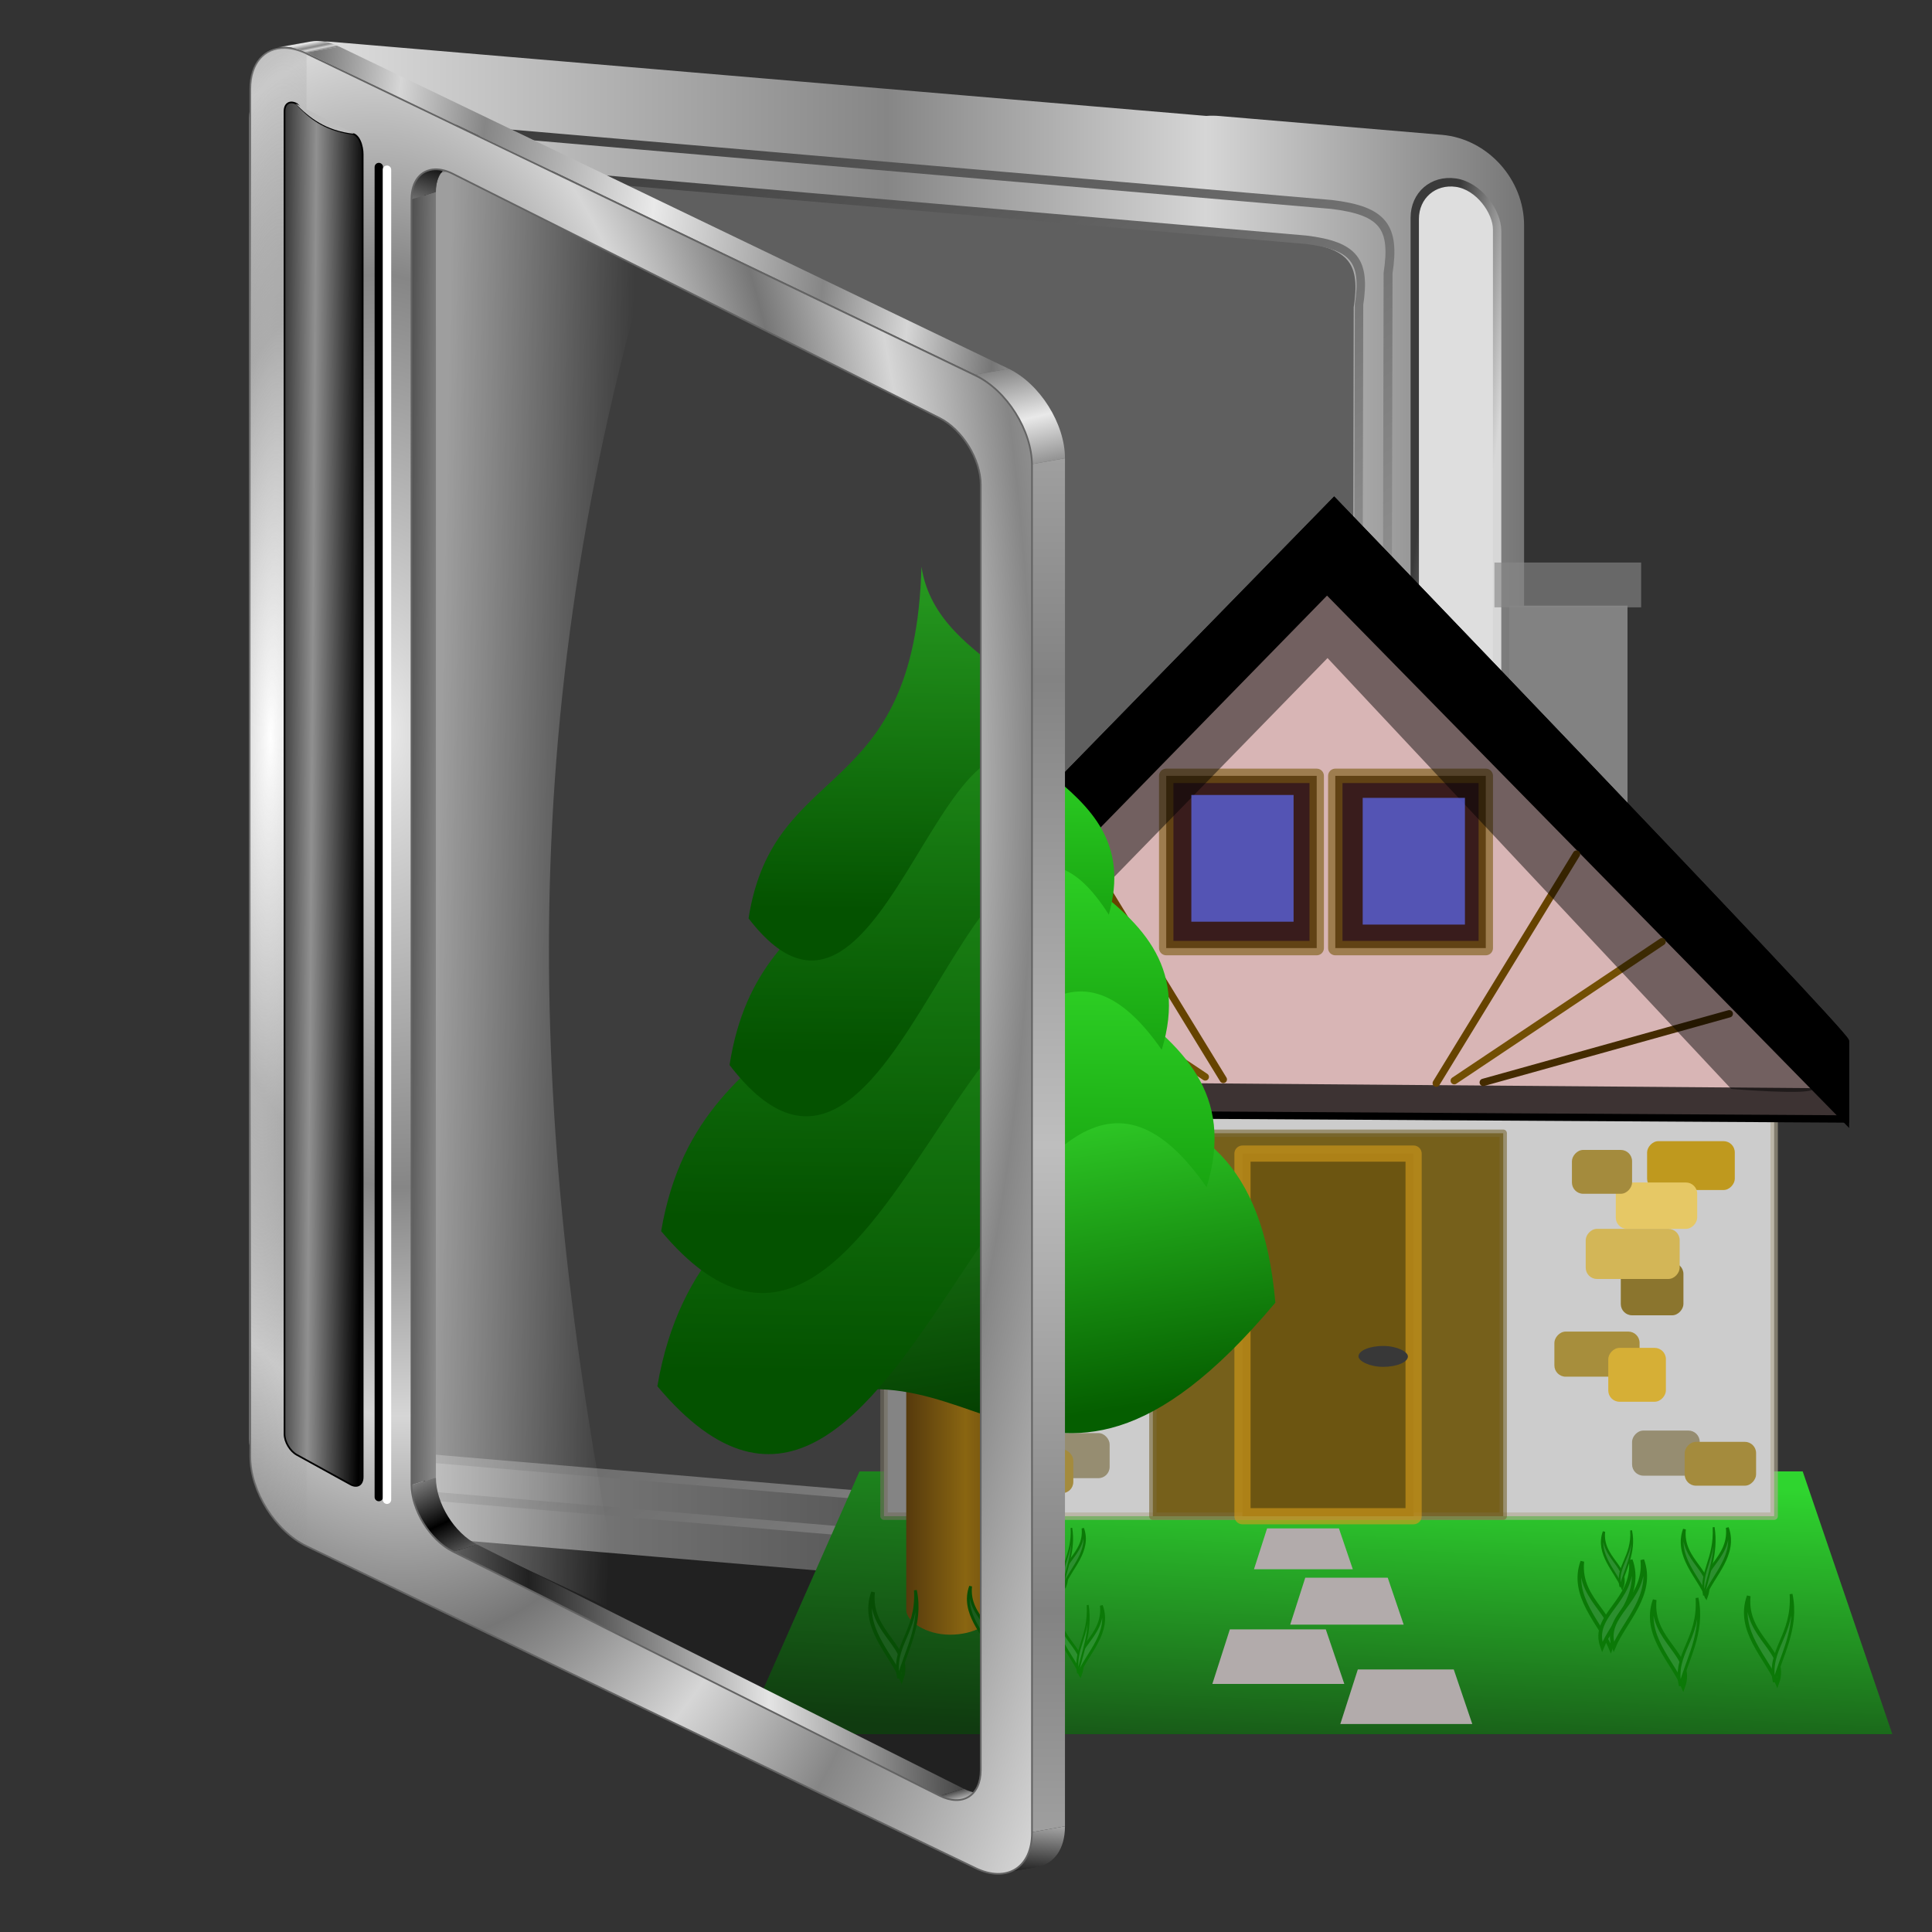 <?xml version="1.0" encoding="UTF-8" standalone="no"?>
<!-- Created with Inkscape (http://www.inkscape.org/) -->

<svg
   xmlns:dc="http://purl.org/dc/elements/1.1/"
   xmlns:cc="http://creativecommons.org/ns#"
   xmlns:rdf="http://www.w3.org/1999/02/22-rdf-syntax-ns#"
   xmlns:svg="http://www.w3.org/2000/svg"
   xmlns="http://www.w3.org/2000/svg"
   xmlns:xlink="http://www.w3.org/1999/xlink"
   xmlns:sodipodi="http://sodipodi.sourceforge.net/DTD/sodipodi-0.dtd"
   xmlns:inkscape="http://www.inkscape.org/namespaces/inkscape"
   id="svg2"
   sodipodi:version="0.32"
   inkscape:version="0.92.5 (2060ec1f9f, 2020-04-08)"
   width="256"
   height="256"
   version="1.0"
   sodipodi:docname="folder-home.svg"
   inkscape:output_extension="org.inkscape.output.svg.inkscape">
  <rect width="100%" height="100%" fill="#333333" stroke="none"/>
  <sodipodi:namedview
     inkscape:window-height="1056"
     inkscape:window-width="1920"
     inkscape:pageshadow="2"
     inkscape:pageopacity="0"
     guidetolerance="10.0"
     gridtolerance="10.0"
     objecttolerance="10.0"
     borderopacity="1.0"
     bordercolor="#666666"
     pagecolor="#ff0000"
     id="base"
     showgrid="false"
     inkscape:zoom="3.4414062"
     inkscape:cx="128"
     inkscape:cy="128"
     inkscape:window-x="0"
     inkscape:window-y="0"
     inkscape:current-layer="svg2"
     inkscape:window-maximized="1" />
  <defs
     id="defs5">
    <linearGradient
       id="linearGradient2019">
      <stop
         id="stop2015"
         offset="0"
         style="stop-color:#ffffff;stop-opacity:0.502" />
      <stop
         id="stop2017"
         offset="1"
         style="stop-color:#ffffff;stop-opacity:0;" />
    </linearGradient>
    <linearGradient
       id="linearGradient3233">
      <stop
         style="stop-color:#bebebe;stop-opacity:1;"
         offset="0"
         id="stop3235" />
      <stop
         style="stop-color:#838383;stop-opacity:1;"
         offset="1"
         id="stop3237" />
    </linearGradient>
    <linearGradient
       id="linearGradient3946">
      <stop
         id="stop3948"
         offset="0"
         style="stop-color:#ffffff;stop-opacity:1;" />
      <stop
         id="stop3950"
         offset="1"
         style="stop-color:#878787;stop-opacity:0;" />
    </linearGradient>
    <linearGradient
       id="linearGradient3877">
      <stop
         style="stop-color:#212121;stop-opacity:1;"
         offset="0"
         id="stop3879" />
      <stop
         style="stop-color:#e4e4e4;stop-opacity:1;"
         offset="1"
         id="stop3881" />
    </linearGradient>
    <linearGradient
       id="linearGradient3871">
      <stop
         id="stop3873"
         offset="0"
         style="stop-color:#d7d7d7;stop-opacity:1;" />
      <stop
         id="stop3875"
         offset="1"
         style="stop-color:#3a3a3a;stop-opacity:1;" />
    </linearGradient>
    <linearGradient
       id="linearGradient3863">
      <stop
         style="stop-color:#e9e9e9;stop-opacity:1;"
         offset="0"
         id="stop3865" />
      <stop
         id="stop3301"
         offset="0.5"
         style="stop-color:#868686;stop-opacity:1;" />
      <stop
         style="stop-color:#d6d6d6;stop-opacity:1;"
         offset="0.75"
         id="stop3303" />
      <stop
         style="stop-color:#767676;stop-opacity:1;"
         offset="1"
         id="stop3867" />
    </linearGradient>
    <linearGradient
       id="linearGradient3855">
      <stop
         style="stop-color:#ffffff;stop-opacity:1;"
         offset="0"
         id="stop3857" />
      <stop
         style="stop-color:#ffffff;stop-opacity:0;"
         offset="1"
         id="stop3859" />
    </linearGradient>
    <linearGradient
       id="linearGradient3831">
      <stop
         id="stop3833"
         offset="0"
         style="stop-color:#000000;stop-opacity:1;" />
      <stop
         id="stop3835"
         offset="1"
         style="stop-color:#a7a7a7;stop-opacity:1;" />
    </linearGradient>
    <linearGradient
       id="linearGradient3803">
      <stop
         style="stop-color:#909090;stop-opacity:1;"
         offset="0"
         id="stop3805" />
      <stop
         style="stop-color:#000000;stop-opacity:1;"
         offset="1"
         id="stop3807" />
    </linearGradient>
    <inkscape:perspective
       sodipodi:type="inkscape:persp3d"
       inkscape:vp_x="0 : 526.18109 : 1"
       inkscape:vp_y="0 : 1000 : 0"
       inkscape:vp_z="744.09448 : 526.18109 : 1"
       inkscape:persp3d-origin="372.04724 : 350.78739 : 1"
       id="perspective9" />
    <linearGradient
       inkscape:collect="always"
       xlink:href="#linearGradient3803"
       id="linearGradient3809"
       x1="311.483"
       y1="468.696"
       x2="346.315"
       y2="468.984"
       gradientUnits="userSpaceOnUse"
       spreadMethod="reflect" />
    <linearGradient
       inkscape:collect="always"
       xlink:href="#linearGradient3831"
       id="linearGradient3829"
       x1="378.991"
       y1="79.991"
       x2="385.716"
       y2="121.256"
       gradientUnits="userSpaceOnUse" />
    <linearGradient
       inkscape:collect="always"
       xlink:href="#linearGradient3871"
       id="linearGradient3843"
       x1="404.379"
       y1="503.045"
       x2="342.975"
       y2="502.44"
       gradientUnits="userSpaceOnUse" />
    <linearGradient
       inkscape:collect="always"
       xlink:href="#linearGradient3803"
       id="linearGradient3851"
       x1="369.98"
       y1="856.647"
       x2="388.213"
       y2="877.631"
       gradientUnits="userSpaceOnUse"
       spreadMethod="reflect" />
    <linearGradient
       inkscape:collect="always"
       xlink:href="#linearGradient3855"
       id="linearGradient3861"
       x1="331.054"
       y1="737.972"
       x2="441.111"
       y2="740.17"
       gradientUnits="userSpaceOnUse"
       gradientTransform="translate(14.602,-5.31)" />
    <radialGradient
       inkscape:collect="always"
       xlink:href="#linearGradient3863"
       id="radialGradient3869"
       cx="317.56"
       cy="663.512"
       fx="317.56"
       fy="663.512"
       r="232.391"
       gradientTransform="matrix(1.098,-0.027,0.058,2.332,-69.497,-953.167)"
       gradientUnits="userSpaceOnUse"
       spreadMethod="reflect" />
    <linearGradient
       inkscape:collect="always"
       xlink:href="#linearGradient3877"
       id="linearGradient3883"
       x1="432.772"
       y1="893.819"
       x2="592.155"
       y2="888.359"
       gradientUnits="userSpaceOnUse"
       spreadMethod="reflect" />
    <linearGradient
       inkscape:collect="always"
       xlink:href="#linearGradient3877"
       id="linearGradient3918"
       x1="728.535"
       y1="883.341"
       x2="733.71"
       y2="890.674"
       gradientUnits="userSpaceOnUse" />
    <linearGradient
       inkscape:collect="always"
       xlink:href="#linearGradient3863"
       id="linearGradient3926"
       x1="700.648"
       y1="398.63"
       x2="687.92"
       y2="366.14"
       gradientUnits="userSpaceOnUse"
       spreadMethod="reflect" />
    <linearGradient
       inkscape:collect="always"
       xlink:href="#linearGradient3863"
       id="linearGradient3934"
       x1="475.659"
       y1="253.631"
       x2="684.018"
       y2="276.548"
       gradientUnits="userSpaceOnUse"
       spreadMethod="reflect" />
    <linearGradient
       inkscape:collect="always"
       xlink:href="#linearGradient3877"
       id="linearGradient3942"
       x1="699.377"
       y1="1262.372"
       x2="702.663"
       y2="1220.353"
       gradientUnits="userSpaceOnUse"
       spreadMethod="reflect" />
    <radialGradient
       inkscape:collect="always"
       xlink:href="#linearGradient3946"
       id="radialGradient3952"
       gradientUnits="userSpaceOnUse"
       gradientTransform="matrix(0.347,0.007,-0.047,2.332,182.581,-961.626)"
       spreadMethod="reflect"
       cx="279.6"
       cy="663.896"
       fx="279.6"
       fy="663.896"
       r="232.391" />
    <linearGradient
       inkscape:collect="always"
       xlink:href="#linearGradient3863"
       id="linearGradient3223"
       x1="268.628"
       y1="177.022"
       x2="269.811"
       y2="182.751"
       gradientUnits="userSpaceOnUse"
       spreadMethod="reflect" />
    <linearGradient
       inkscape:collect="always"
       xlink:href="#linearGradient3233"
       id="linearGradient3231"
       x1="697.695"
       y1="830.896"
       x2="697.695"
       y2="554.705"
       gradientUnits="userSpaceOnUse"
       spreadMethod="reflect" />
    <linearGradient
       inkscape:collect="always"
       xlink:href="#linearGradient3871"
       id="linearGradient3252"
       x1="879.599"
       y1="1031.925"
       x2="355.349"
       y2="271.251"
       gradientUnits="userSpaceOnUse" />
    <linearGradient
       inkscape:collect="always"
       xlink:href="#linearGradient3871"
       id="linearGradient3256"
       gradientUnits="userSpaceOnUse"
       x1="879.599"
       y1="1031.925"
       x2="355.349"
       y2="271.251"
       gradientTransform="matrix(1.058,0,0,1.058,-34.619,-37.97)" />
    <linearGradient
       inkscape:collect="always"
       xlink:href="#linearGradient3871"
       id="linearGradient3266"
       x1="974.083"
       y1="367.34"
       x2="934.114"
       y2="362.426"
       gradientUnits="userSpaceOnUse" />
    <linearGradient
       y2="-7.034"
       x2="11.61"
       y1="-6.253"
       x1="9.41"
       spreadMethod="reflect"
       gradientUnits="userSpaceOnUse"
       id="linearGradient3381"
       xlink:href="#linearGradient3370"
       inkscape:collect="always" />
    <linearGradient
       y2="-7.034"
       x2="11.61"
       y1="-6.253"
       x1="9.41"
       spreadMethod="reflect"
       gradientUnits="userSpaceOnUse"
       id="linearGradient3378"
       xlink:href="#linearGradient3370"
       inkscape:collect="always" />
    <inkscape:perspective
       sodipodi:type="inkscape:persp3d"
       inkscape:vp_x="0 : 526.18109 : 1"
       inkscape:vp_y="0 : 1000 : 0"
       inkscape:vp_z="744.09448 : 526.18109 : 1"
       inkscape:persp3d-origin="372.04724 : 350.78739 : 1"
       id="perspective10" />
    <linearGradient
       id="linearGradient3370">
      <stop
         id="stop3372"
         offset="0"
         style="stop-color:#000000;stop-opacity:1;" />
      <stop
         id="stop3374"
         offset="1"
         style="stop-color:#ffffff;stop-opacity:1;" />
    </linearGradient>
    <linearGradient
       inkscape:collect="always"
       xlink:href="#linearGradient3877"
       id="linearGradient2708"
       gradientUnits="userSpaceOnUse"
       x1="728.535"
       y1="883.341"
       x2="733.71"
       y2="890.674" />
    <linearGradient
       inkscape:collect="always"
       xlink:href="#linearGradient3877"
       id="linearGradient2710"
       gradientUnits="userSpaceOnUse"
       spreadMethod="reflect"
       x1="432.772"
       y1="893.819"
       x2="592.155"
       y2="888.359" />
    <linearGradient
       inkscape:collect="always"
       xlink:href="#linearGradient3803"
       id="linearGradient2712"
       gradientUnits="userSpaceOnUse"
       spreadMethod="reflect"
       x1="369.98"
       y1="856.647"
       x2="388.213"
       y2="877.631" />
    <linearGradient
       inkscape:collect="always"
       xlink:href="#linearGradient3871"
       id="linearGradient2714"
       gradientUnits="userSpaceOnUse"
       x1="404.379"
       y1="503.045"
       x2="342.975"
       y2="502.44" />
    <linearGradient
       inkscape:collect="always"
       xlink:href="#linearGradient3831"
       id="linearGradient2716"
       gradientUnits="userSpaceOnUse"
       x1="378.991"
       y1="79.991"
       x2="385.716"
       y2="121.256" />
    <linearGradient
       inkscape:collect="always"
       xlink:href="#linearGradient3863"
       id="linearGradient2718"
       gradientUnits="userSpaceOnUse"
       spreadMethod="reflect"
       x1="268.628"
       y1="177.022"
       x2="269.811"
       y2="182.751" />
    <linearGradient
       inkscape:collect="always"
       xlink:href="#linearGradient3863"
       id="linearGradient2720"
       gradientUnits="userSpaceOnUse"
       spreadMethod="reflect"
       x1="475.659"
       y1="253.631"
       x2="684.018"
       y2="276.548" />
    <linearGradient
       inkscape:collect="always"
       xlink:href="#linearGradient3863"
       id="linearGradient2722"
       gradientUnits="userSpaceOnUse"
       spreadMethod="reflect"
       x1="700.648"
       y1="398.63"
       x2="686.382"
       y2="336.693" />
    <linearGradient
       inkscape:collect="always"
       xlink:href="#linearGradient3233"
       id="linearGradient2724"
       gradientUnits="userSpaceOnUse"
       spreadMethod="reflect"
       x1="697.695"
       y1="830.896"
       x2="697.695"
       y2="554.705" />
    <linearGradient
       inkscape:collect="always"
       xlink:href="#linearGradient3877"
       id="linearGradient2726"
       gradientUnits="userSpaceOnUse"
       spreadMethod="reflect"
       x1="699.377"
       y1="1262.372"
       x2="702.663"
       y2="1220.353" />
    <linearGradient
       y2="100.676"
       x2="113.3"
       y1="147.219"
       x1="124.211"
       gradientUnits="userSpaceOnUse"
       id="linearGradient3548"
       xlink:href="#linearGradient3870"
       inkscape:collect="always" />
    <linearGradient
       y2="183.277"
       x2="241.944"
       y1="159.423"
       x1="101.896"
       spreadMethod="reflect"
       gradientUnits="userSpaceOnUse"
       id="linearGradient3538"
       xlink:href="#linearGradient2788"
       inkscape:collect="always" />
    <linearGradient
       y2="35.916"
       x2="57.366"
       y1="112.37"
       x1="73.385"
       gradientTransform="translate(54.209,60.506)"
       gradientUnits="userSpaceOnUse"
       id="linearGradient3522"
       xlink:href="#linearGradient2913"
       inkscape:collect="always" />
    <linearGradient
       y2="35.916"
       x2="57.366"
       y1="112.37"
       x1="73.385"
       gradientTransform="translate(4.654,86.242)"
       gradientUnits="userSpaceOnUse"
       id="linearGradient3504"
       xlink:href="#linearGradient2913"
       inkscape:collect="always" />
    <linearGradient
       y2="99.558"
       x2="153.89"
       y1="116.144"
       x1="73.426"
       spreadMethod="reflect"
       gradientTransform="translate(0.968,12.098)"
       gradientUnits="userSpaceOnUse"
       id="linearGradient3206"
       xlink:href="#linearGradient2920"
       inkscape:collect="always" />
    <linearGradient
       y2="99.558"
       x2="153.89"
       y1="116.144"
       x1="73.426"
       spreadMethod="reflect"
       gradientTransform="translate(-0.484,8.227)"
       gradientUnits="userSpaceOnUse"
       id="linearGradient3204"
       xlink:href="#linearGradient2920"
       inkscape:collect="always" />
    <linearGradient
       y2="99.558"
       x2="153.89"
       y1="116.144"
       x1="73.426"
       spreadMethod="reflect"
       gradientTransform="translate(-0.484,6.291)"
       gradientUnits="userSpaceOnUse"
       id="linearGradient3202"
       xlink:href="#linearGradient2920"
       inkscape:collect="always" />
    <linearGradient
       y2="99.558"
       x2="153.89"
       y1="116.144"
       x1="73.426"
       spreadMethod="reflect"
       gradientTransform="translate(-0.484,2.42)"
       gradientUnits="userSpaceOnUse"
       id="linearGradient3200"
       xlink:href="#linearGradient2920"
       inkscape:collect="always" />
    <linearGradient
       y2="99.558"
       x2="153.89"
       y1="116.144"
       x1="73.426"
       spreadMethod="reflect"
       gradientTransform="translate(-0.484,-0.484)"
       gradientUnits="userSpaceOnUse"
       id="linearGradient3198"
       xlink:href="#linearGradient2920"
       inkscape:collect="always" />
    <linearGradient
       y2="99.558"
       x2="153.89"
       y1="116.144"
       x1="73.426"
       spreadMethod="reflect"
       gradientTransform="translate(-0.968,-3.871)"
       gradientUnits="userSpaceOnUse"
       id="linearGradient3196"
       xlink:href="#linearGradient2920"
       inkscape:collect="always" />
    <linearGradient
       y2="99.558"
       x2="153.89"
       y1="116.144"
       x1="73.426"
       spreadMethod="reflect"
       gradientTransform="translate(-1.936,-7.743)"
       gradientUnits="userSpaceOnUse"
       id="linearGradient3194"
       xlink:href="#linearGradient2920"
       inkscape:collect="always" />
    <linearGradient
       y2="50.966"
       x2="280.697"
       y1="63.549"
       x1="266.63"
       spreadMethod="reflect"
       gradientUnits="userSpaceOnUse"
       id="linearGradient3192"
       xlink:href="#linearGradient2900"
       inkscape:collect="always" />
    <linearGradient
       y2="100.676"
       x2="113.3"
       y1="147.219"
       x1="124.211"
       gradientUnits="userSpaceOnUse"
       id="linearGradient3190"
       xlink:href="#linearGradient3870"
       inkscape:collect="always" />
    <linearGradient
       y2="100.676"
       x2="113.3"
       y1="147.219"
       x1="124.211"
       gradientUnits="userSpaceOnUse"
       id="linearGradient3188"
       xlink:href="#linearGradient3870"
       inkscape:collect="always" />
    <linearGradient
       y2="91.869"
       x2="93.314"
       y1="147.219"
       x1="124.211"
       gradientUnits="userSpaceOnUse"
       id="linearGradient3186"
       xlink:href="#linearGradient3870"
       inkscape:collect="always" />
    <linearGradient
       y2="100.676"
       x2="113.3"
       y1="147.219"
       x1="124.211"
       gradientUnits="userSpaceOnUse"
       id="linearGradient3184"
       xlink:href="#linearGradient3870"
       inkscape:collect="always" />
    <linearGradient
       y2="25.906"
       x2="51.891"
       y1="60.403"
       x1="56.41"
       gradientTransform="translate(22.177,10.13)"
       gradientUnits="userSpaceOnUse"
       id="linearGradient3182"
       xlink:href="#linearGradient2762"
       inkscape:collect="always" />
    <linearGradient
       y2="183.277"
       x2="241.944"
       y1="159.423"
       x1="101.896"
       spreadMethod="reflect"
       gradientUnits="userSpaceOnUse"
       id="linearGradient3180"
       xlink:href="#linearGradient2788"
       inkscape:collect="always" />
    <linearGradient
       y2="25.906"
       x2="51.891"
       y1="60.403"
       x1="56.41"
       gradientTransform="translate(0.821,18.891)"
       gradientUnits="userSpaceOnUse"
       id="linearGradient3178"
       xlink:href="#linearGradient2762"
       inkscape:collect="always" />
    <linearGradient
       y2="25.906"
       x2="51.891"
       y1="60.403"
       x1="56.41"
       gradientTransform="translate(0.821,18.891)"
       gradientUnits="userSpaceOnUse"
       id="linearGradient3176"
       xlink:href="#linearGradient2762"
       inkscape:collect="always" />
    <linearGradient
       y2="25.906"
       x2="51.891"
       y1="60.403"
       x1="56.41"
       gradientTransform="translate(0.821,18.891)"
       gradientUnits="userSpaceOnUse"
       id="linearGradient3174"
       xlink:href="#linearGradient2762"
       inkscape:collect="always" />
    <linearGradient
       y2="25.906"
       x2="51.891"
       y1="60.403"
       x1="56.41"
       gradientTransform="translate(0.821,18.891)"
       gradientUnits="userSpaceOnUse"
       id="linearGradient3172"
       xlink:href="#linearGradient2762"
       inkscape:collect="always" />
    <linearGradient
       y2="25.906"
       x2="51.891"
       y1="60.403"
       x1="56.41"
       gradientTransform="translate(0.821,18.891)"
       gradientUnits="userSpaceOnUse"
       id="linearGradient3170"
       xlink:href="#linearGradient2762"
       inkscape:collect="always" />
    <linearGradient
       y2="25.906"
       x2="51.891"
       y1="60.403"
       x1="56.41"
       gradientTransform="translate(0.821,18.891)"
       gradientUnits="userSpaceOnUse"
       id="linearGradient3168"
       xlink:href="#linearGradient2762"
       inkscape:collect="always" />
    <linearGradient
       y2="35.916"
       x2="57.366"
       y1="99.776"
       x1="74.206"
       gradientTransform="translate(36.413,124.846)"
       gradientUnits="userSpaceOnUse"
       id="linearGradient3166"
       xlink:href="#linearGradient2913"
       inkscape:collect="always" />
    <linearGradient
       y2="35.916"
       x2="57.366"
       y1="112.37"
       x1="73.385"
       gradientTransform="translate(54.209,60.506)"
       gradientUnits="userSpaceOnUse"
       id="linearGradient3164"
       xlink:href="#linearGradient2913"
       inkscape:collect="always" />
    <linearGradient
       y2="35.916"
       x2="57.366"
       y1="112.37"
       x1="73.385"
       gradientTransform="translate(54.209,60.506)"
       gradientUnits="userSpaceOnUse"
       id="linearGradient3162"
       xlink:href="#linearGradient2913"
       inkscape:collect="always" />
    <linearGradient
       y2="104.986"
       x2="51.759"
       y1="112.37"
       x1="73.385"
       gradientTransform="translate(54.209,60.506)"
       gradientUnits="userSpaceOnUse"
       id="linearGradient3160"
       xlink:href="#linearGradient2913"
       inkscape:collect="always" />
    <linearGradient
       y2="35.916"
       x2="57.366"
       y1="112.37"
       x1="73.385"
       gradientTransform="translate(54.209,60.506)"
       gradientUnits="userSpaceOnUse"
       id="linearGradient3158"
       xlink:href="#linearGradient2913"
       inkscape:collect="always" />
    <linearGradient
       y2="35.916"
       x2="57.366"
       y1="112.37"
       x1="73.385"
       gradientTransform="translate(54.209,60.506)"
       gradientUnits="userSpaceOnUse"
       id="linearGradient3156"
       xlink:href="#linearGradient2913"
       inkscape:collect="always" />
    <linearGradient
       y2="35.916"
       x2="57.366"
       y1="112.37"
       x1="73.385"
       gradientTransform="translate(54.209,60.506)"
       gradientUnits="userSpaceOnUse"
       id="linearGradient3154"
       xlink:href="#linearGradient2913"
       inkscape:collect="always" />
    <linearGradient
       y2="92.863"
       x2="87.483"
       y1="90.741"
       x1="114.452"
       gradientTransform="translate(54.209,60.506)"
       gradientUnits="userSpaceOnUse"
       id="linearGradient3152"
       xlink:href="#linearGradient2913"
       inkscape:collect="always" />
    <linearGradient
       y2="35.916"
       x2="57.366"
       y1="112.37"
       x1="73.385"
       gradientTransform="translate(54.209,60.506)"
       gradientUnits="userSpaceOnUse"
       id="linearGradient3150"
       xlink:href="#linearGradient2913"
       inkscape:collect="always" />
    <linearGradient
       y2="35.916"
       x2="57.366"
       y1="112.37"
       x1="73.385"
       gradientTransform="translate(54.209,60.506)"
       gradientUnits="userSpaceOnUse"
       id="linearGradient3148"
       xlink:href="#linearGradient2913"
       inkscape:collect="always" />
    <linearGradient
       y2="35.916"
       x2="57.366"
       y1="112.37"
       x1="73.385"
       gradientTransform="translate(4.654,86.242)"
       gradientUnits="userSpaceOnUse"
       id="linearGradient3146"
       xlink:href="#linearGradient2913"
       inkscape:collect="always" />
    <linearGradient
       y2="35.916"
       x2="57.366"
       y1="112.37"
       x1="73.385"
       gradientTransform="translate(4.654,86.242)"
       gradientUnits="userSpaceOnUse"
       id="linearGradient3144"
       xlink:href="#linearGradient2913"
       inkscape:collect="always" />
    <linearGradient
       y2="35.916"
       x2="57.366"
       y1="112.37"
       x1="73.385"
       gradientTransform="translate(4.654,86.242)"
       gradientUnits="userSpaceOnUse"
       id="linearGradient3142"
       xlink:href="#linearGradient2913"
       inkscape:collect="always" />
    <linearGradient
       y2="35.916"
       x2="57.366"
       y1="112.37"
       x1="73.385"
       gradientTransform="translate(4.654,86.242)"
       gradientUnits="userSpaceOnUse"
       id="linearGradient3140"
       xlink:href="#linearGradient2913"
       inkscape:collect="always" />
    <linearGradient
       y2="35.916"
       x2="57.366"
       y1="112.37"
       x1="73.385"
       gradientTransform="translate(4.654,86.242)"
       gradientUnits="userSpaceOnUse"
       id="linearGradient3138"
       xlink:href="#linearGradient2913"
       inkscape:collect="always" />
    <linearGradient
       y2="35.916"
       x2="57.366"
       y1="112.37"
       x1="73.385"
       gradientTransform="translate(4.654,86.242)"
       gradientUnits="userSpaceOnUse"
       id="linearGradient3136"
       xlink:href="#linearGradient2913"
       inkscape:collect="always" />
    <linearGradient
       y2="35.916"
       x2="57.366"
       y1="112.37"
       x1="73.385"
       gradientTransform="translate(4.654,85.968)"
       gradientUnits="userSpaceOnUse"
       id="linearGradient3134"
       xlink:href="#linearGradient2913"
       inkscape:collect="always" />
    <linearGradient
       y2="63.929"
       x2="130.036"
       y1="63.929"
       x1="90.623"
       gradientUnits="userSpaceOnUse"
       id="linearGradient3132"
       xlink:href="#linearGradient3870"
       inkscape:collect="always" />
    <inkscape:perspective
       sodipodi:type="inkscape:persp3d"
       inkscape:vp_x="0 : 128 : 1"
       inkscape:vp_y="0 : 1000 : 0"
       inkscape:vp_z="256 : 128 : 1"
       inkscape:persp3d-origin="128 : 85.333333 : 1"
       id="perspective2966" />
    <linearGradient
       id="linearGradient2920">
      <stop
         style="stop-color:#4c4c4c;stop-opacity:1;"
         offset="0"
         id="stop2922" />
      <stop
         style="stop-color:#dfdfdf;stop-opacity:1;"
         offset="1"
         id="stop2924" />
    </linearGradient>
    <linearGradient
       id="linearGradient2900">
      <stop
         style="stop-color:#666666;stop-opacity:1;"
         offset="0"
         id="stop2902" />
      <stop
         style="stop-color:white;stop-opacity:1"
         offset="1"
         id="stop2904" />
    </linearGradient>
    <linearGradient
       id="linearGradient3870">
      <stop
         style="stop-color:#878787;stop-opacity:1;"
         offset="0"
         id="stop3872" />
      <stop
         style="stop-color:#ededed;stop-opacity:1;"
         offset="1"
         id="stop3874" />
    </linearGradient>
    <linearGradient
       id="linearGradient2913">
      <stop
         id="stop2915"
         offset="0"
         style="stop-color:#ededed;stop-opacity:1;" />
      <stop
         id="stop2917"
         offset="1"
         style="stop-color:#a5a5a5;stop-opacity:1;" />
    </linearGradient>
    <linearGradient
       id="linearGradient2762">
      <stop
         style="stop-color:#747474;stop-opacity:1;"
         offset="0"
         id="stop2764" />
      <stop
         style="stop-color:#f1f1f1;stop-opacity:1;"
         offset="1"
         id="stop2766" />
    </linearGradient>
    <linearGradient
       inkscape:collect="always"
       xlink:href="#linearGradient2762"
       id="linearGradient2984"
       gradientUnits="userSpaceOnUse"
       gradientTransform="translate(0.821,18.891)"
       x1="56.41"
       y1="60.403"
       x2="51.891"
       y2="25.906" />
    <linearGradient
       inkscape:collect="always"
       xlink:href="#linearGradient2913"
       id="linearGradient3383"
       gradientUnits="userSpaceOnUse"
       gradientTransform="translate(54.209,60.506)"
       x1="73.385"
       y1="112.37"
       x2="57.366"
       y2="35.916" />
    <linearGradient
       inkscape:collect="always"
       xlink:href="#linearGradient2913"
       id="linearGradient3636"
       gradientUnits="userSpaceOnUse"
       gradientTransform="translate(4.654,86.242)"
       x1="73.385"
       y1="112.37"
       x2="57.366"
       y2="35.916" />
    <linearGradient
       inkscape:collect="always"
       xlink:href="#linearGradient3870"
       id="linearGradient3876"
       x1="124.211"
       y1="147.219"
       x2="113.3"
       y2="100.676"
       gradientUnits="userSpaceOnUse" />
    <linearGradient
       y2="197.998"
       x2="53.689"
       y1="65.026"
       x1="288.714"
       gradientTransform="matrix(0.976,0,0,0.976,19.667,21.851)"
       gradientUnits="userSpaceOnUse"
       id="linearGradient3197"
       xlink:href="#linearGradient2303"
       inkscape:collect="always" />
    <linearGradient
       y2="72.172"
       x2="214.585"
       y1="235.895"
       x1="233.531"
       gradientTransform="translate(16.105,17.462)"
       gradientUnits="userSpaceOnUse"
       id="linearGradient3195"
       xlink:href="#linearGradient2291"
       inkscape:collect="always" />
    <linearGradient
       y2="81.648"
       x2="170.039"
       y1="250.522"
       x1="182.336"
       gradientTransform="translate(16.105,17.462)"
       gradientUnits="userSpaceOnUse"
       id="linearGradient3193"
       xlink:href="#linearGradient2283"
       inkscape:collect="always" />
    <linearGradient
       y2="230.409"
       x2="138.791"
       y1="51.729"
       x1="94.575"
       gradientTransform="matrix(1.046,0,0,1.043,8.843,21.538)"
       gradientUnits="userSpaceOnUse"
       id="linearGradient3191"
       xlink:href="#linearGradient2291"
       inkscape:collect="always" />
    <linearGradient
       y2="268.473"
       x2="94.245"
       y1="20.481"
       x1="110.532"
       gradientTransform="matrix(1.046,0,0,1.043,8.843,21.538)"
       gradientUnits="userSpaceOnUse"
       id="linearGradient3189"
       xlink:href="#linearGradient2283"
       inkscape:collect="always" />
    <linearGradient
       y2="-7.475"
       x2="16.093"
       y1="-7.475"
       x1="13.515"
       spreadMethod="reflect"
       gradientUnits="userSpaceOnUse"
       id="linearGradient3187"
       xlink:href="#linearGradient3578"
       inkscape:collect="always" />
    <inkscape:perspective
       sodipodi:type="inkscape:persp3d"
       inkscape:vp_x="0 : 160 : 1"
       inkscape:vp_y="0 : 1000 : 0"
       inkscape:vp_z="320 : 160 : 1"
       inkscape:persp3d-origin="160 : 106.66667 : 1"
       id="perspective85" />
    <linearGradient
       inkscape:collect="always"
       id="linearGradient2403">
      <stop
         style="stop-color:#0f1787;stop-opacity:1"
         offset="0"
         id="stop2405" />
      <stop
         style="stop-color:#8f8ff8;stop-opacity:1"
         offset="1"
         id="stop2407" />
    </linearGradient>
    <linearGradient
       inkscape:collect="always"
       id="linearGradient2393">
      <stop
         style="stop-color:#c6cff1;stop-opacity:1"
         offset="0"
         id="stop2395" />
      <stop
         style="stop-color:#040d67;stop-opacity:1"
         offset="1"
         id="stop2397" />
    </linearGradient>
    <linearGradient
       id="linearGradient2373"
       inkscape:collect="always">
      <stop
         id="stop2375"
         offset="0"
         style="stop-color:#b2b9ff;stop-opacity:1" />
      <stop
         id="stop2377"
         offset="1"
         style="stop-color:#1928bd;stop-opacity:0" />
    </linearGradient>
    <linearGradient
       inkscape:collect="always"
       id="linearGradient2361">
      <stop
         style="stop-color:#b2b9ff;stop-opacity:1"
         offset="0"
         id="stop2363" />
      <stop
         style="stop-color:#1928bd;stop-opacity:1"
         offset="1"
         id="stop2365" />
    </linearGradient>
    <linearGradient
       inkscape:collect="always"
       id="linearGradient2341">
      <stop
         style="stop-color:#1928bd;stop-opacity:0.652"
         offset="0"
         id="stop2343" />
      <stop
         style="stop-color:#9a9fef;stop-opacity:0.475"
         offset="1"
         id="stop2345" />
    </linearGradient>
    <linearGradient
       inkscape:collect="always"
       id="linearGradient2330">
      <stop
         style="stop-color:#ffffff;stop-opacity:1;"
         offset="0"
         id="stop2332" />
      <stop
         style="stop-color:#c8c9fc;stop-opacity:0.204"
         offset="1"
         id="stop2334" />
    </linearGradient>
    <linearGradient
       inkscape:collect="always"
       id="linearGradient2322">
      <stop
         style="stop-color:#cfcddc;stop-opacity:1;"
         offset="0"
         id="stop2324" />
      <stop
         style="stop-color:#ffffff;stop-opacity:1"
         offset="1"
         id="stop2326" />
    </linearGradient>
    <linearGradient
       id="linearGradient2303"
       inkscape:collect="always">
      <stop
         id="stop2305"
         offset="0"
         style="stop-color:#cfcddc;stop-opacity:1" />
      <stop
         id="stop2307"
         offset="1"
         style="stop-color:#777777;stop-opacity:1" />
    </linearGradient>
    <linearGradient
       inkscape:collect="always"
       id="linearGradient2291">
      <stop
         style="stop-color:#abacb5;stop-opacity:1"
         offset="0"
         id="stop2293" />
      <stop
         style="stop-color:#434457;stop-opacity:1"
         offset="1"
         id="stop2295" />
    </linearGradient>
    <linearGradient
       inkscape:collect="always"
       id="linearGradient2283">
      <stop
         style="stop-color:#ffffff;stop-opacity:1"
         offset="0"
         id="stop2285" />
      <stop
         style="stop-color:#777777;stop-opacity:1"
         offset="1"
         id="stop2287" />
    </linearGradient>
    <linearGradient
       inkscape:collect="always"
       xlink:href="#linearGradient2283"
       id="linearGradient2289"
       x1="182.336"
       y1="250.522"
       x2="170.039"
       y2="81.648"
       gradientUnits="userSpaceOnUse" />
    <linearGradient
       inkscape:collect="always"
       xlink:href="#linearGradient2291"
       id="linearGradient2297"
       x1="233.531"
       y1="235.895"
       x2="214.585"
       y2="72.172"
       gradientUnits="userSpaceOnUse" />
    <linearGradient
       inkscape:collect="always"
       xlink:href="#linearGradient2303"
       id="linearGradient2301"
       gradientUnits="userSpaceOnUse"
       x1="288.714"
       y1="65.026"
       x2="53.689"
       y2="197.998"
       gradientTransform="matrix(0.976,0,0,0.976,3.562,4.39)" />
    <linearGradient
       inkscape:collect="always"
       xlink:href="#linearGradient2283"
       id="linearGradient2311"
       gradientUnits="userSpaceOnUse"
       x1="110.532"
       y1="20.481"
       x2="94.245"
       y2="268.473" />
    <linearGradient
       inkscape:collect="always"
       xlink:href="#linearGradient2291"
       id="linearGradient2313"
       gradientUnits="userSpaceOnUse"
       x1="94.575"
       y1="51.729"
       x2="138.791"
       y2="230.409" />
    <linearGradient
       inkscape:collect="always"
       xlink:href="#linearGradient2322"
       id="linearGradient2328"
       x1="139.531"
       y1="218.268"
       x2="126.984"
       y2="16.15"
       gradientUnits="userSpaceOnUse" />
    <linearGradient
       inkscape:collect="always"
       xlink:href="#linearGradient2330"
       id="linearGradient2336"
       x1="103.628"
       y1="206.965"
       x2="175.605"
       y2="16.15"
       gradientUnits="userSpaceOnUse" />
    <linearGradient
       inkscape:collect="always"
       xlink:href="#linearGradient2341"
       id="linearGradient2347"
       x1="118.052"
       y1="157.774"
       x2="147.884"
       y2="72.366"
       gradientUnits="userSpaceOnUse" />
    <linearGradient
       inkscape:collect="always"
       xlink:href="#linearGradient2330"
       id="linearGradient2353"
       gradientUnits="userSpaceOnUse"
       x1="103.628"
       y1="206.965"
       x2="175.605"
       y2="16.15" />
    <linearGradient
       inkscape:collect="always"
       xlink:href="#linearGradient2322"
       id="linearGradient2355"
       gradientUnits="userSpaceOnUse"
       x1="139.531"
       y1="218.268"
       x2="126.984"
       y2="16.15" />
    <linearGradient
       inkscape:collect="always"
       xlink:href="#linearGradient2341"
       id="linearGradient2357"
       gradientUnits="userSpaceOnUse"
       x1="118.052"
       y1="157.774"
       x2="147.884"
       y2="72.366" />
    <radialGradient
       inkscape:collect="always"
       xlink:href="#linearGradient2361"
       id="radialGradient2369"
       cx="181.839"
       cy="281.286"
       fx="181.839"
       fy="281.286"
       r="40.079"
       gradientTransform="matrix(0.05,-0.897,1.346,0.075,-205.987,418.004)"
       gradientUnits="userSpaceOnUse" />
    <radialGradient
       inkscape:collect="always"
       xlink:href="#linearGradient2373"
       id="radialGradient2379"
       gradientUnits="userSpaceOnUse"
       gradientTransform="matrix(0.081,0.476,-1.358,0.232,510.843,85.983)"
       cx="205.516"
       cy="268.283"
       fx="205.516"
       fy="268.283"
       r="40.079" />
    <linearGradient
       inkscape:collect="always"
       xlink:href="#linearGradient2393"
       id="linearGradient2399"
       x1="206.771"
       y1="201.987"
       x2="212.755"
       y2="201.987"
       gradientUnits="userSpaceOnUse"
       spreadMethod="reflect"
       gradientTransform="translate(-1.33,0)" />
    <linearGradient
       inkscape:collect="always"
       xlink:href="#linearGradient2403"
       id="linearGradient2409"
       x1="227.24"
       y1="201.34"
       x2="250.026"
       y2="181.594"
       gradientUnits="userSpaceOnUse" />
    <linearGradient
       inkscape:collect="always"
       xlink:href="#linearGradient2403"
       id="linearGradient2413"
       gradientUnits="userSpaceOnUse"
       x1="227.24"
       y1="201.34"
       x2="250.026"
       y2="181.594"
       gradientTransform="translate(0,-44.192)" />
    <linearGradient
       inkscape:collect="always"
       xlink:href="#linearGradient2393"
       id="linearGradient2423"
       gradientUnits="userSpaceOnUse"
       gradientTransform="translate(-1.33,0)"
       spreadMethod="reflect"
       x1="206.771"
       y1="201.987"
       x2="212.755"
       y2="201.987" />
    <radialGradient
       inkscape:collect="always"
       xlink:href="#linearGradient2361"
       id="radialGradient2425"
       gradientUnits="userSpaceOnUse"
       gradientTransform="matrix(0.05,-0.897,1.346,0.075,-205.987,418.004)"
       cx="181.839"
       cy="281.286"
       fx="181.839"
       fy="281.286"
       r="40.079" />
    <radialGradient
       inkscape:collect="always"
       xlink:href="#linearGradient2373"
       id="radialGradient2427"
       gradientUnits="userSpaceOnUse"
       gradientTransform="matrix(0.081,0.476,-1.358,0.232,510.843,85.983)"
       cx="205.516"
       cy="268.283"
       fx="205.516"
       fy="268.283"
       r="40.079" />
    <linearGradient
       inkscape:collect="always"
       xlink:href="#linearGradient2403"
       id="linearGradient2429"
       gradientUnits="userSpaceOnUse"
       x1="227.24"
       y1="201.34"
       x2="250.026"
       y2="181.594" />
    <linearGradient
       inkscape:collect="always"
       xlink:href="#linearGradient2403"
       id="linearGradient2431"
       gradientUnits="userSpaceOnUse"
       gradientTransform="translate(0,-44.192)"
       x1="227.24"
       y1="201.34"
       x2="250.026"
       y2="181.594" />
    <linearGradient
       inkscape:collect="always"
       xlink:href="#linearGradient2283"
       id="linearGradient2448"
       gradientUnits="userSpaceOnUse"
       x1="110.532"
       y1="20.481"
       x2="94.245"
       y2="268.473" />
    <linearGradient
       inkscape:collect="always"
       xlink:href="#linearGradient2291"
       id="linearGradient2450"
       gradientUnits="userSpaceOnUse"
       x1="94.575"
       y1="51.729"
       x2="138.791"
       y2="230.409" />
    <linearGradient
       inkscape:collect="always"
       xlink:href="#linearGradient2330"
       id="linearGradient2452"
       gradientUnits="userSpaceOnUse"
       x1="103.628"
       y1="206.965"
       x2="175.605"
       y2="16.15" />
    <linearGradient
       inkscape:collect="always"
       xlink:href="#linearGradient2322"
       id="linearGradient2454"
       gradientUnits="userSpaceOnUse"
       x1="139.531"
       y1="218.268"
       x2="126.984"
       y2="16.15" />
    <linearGradient
       inkscape:collect="always"
       xlink:href="#linearGradient2341"
       id="linearGradient2456"
       gradientUnits="userSpaceOnUse"
       x1="118.052"
       y1="157.774"
       x2="147.884"
       y2="72.366" />
    <linearGradient
       inkscape:collect="always"
       xlink:href="#linearGradient2283"
       id="linearGradient2458"
       gradientUnits="userSpaceOnUse"
       x1="182.336"
       y1="250.522"
       x2="170.039"
       y2="81.648" />
    <linearGradient
       inkscape:collect="always"
       xlink:href="#linearGradient2291"
       id="linearGradient2460"
       gradientUnits="userSpaceOnUse"
       x1="233.531"
       y1="235.895"
       x2="214.585"
       y2="72.172" />
    <linearGradient
       inkscape:collect="always"
       xlink:href="#linearGradient2303"
       id="linearGradient2462"
       gradientUnits="userSpaceOnUse"
       gradientTransform="matrix(0.976,0,0,0.976,3.562,4.39)"
       x1="288.714"
       y1="65.026"
       x2="53.689"
       y2="197.998" />
    <linearGradient
       inkscape:collect="always"
       xlink:href="#linearGradient2393"
       id="linearGradient2464"
       gradientUnits="userSpaceOnUse"
       gradientTransform="translate(-1.33,0)"
       spreadMethod="reflect"
       x1="206.771"
       y1="201.987"
       x2="212.755"
       y2="201.987" />
    <radialGradient
       inkscape:collect="always"
       xlink:href="#linearGradient2361"
       id="radialGradient2466"
       gradientUnits="userSpaceOnUse"
       gradientTransform="matrix(0.05,-0.897,1.346,0.075,-205.987,418.004)"
       cx="181.839"
       cy="281.286"
       fx="181.839"
       fy="281.286"
       r="40.079" />
    <radialGradient
       inkscape:collect="always"
       xlink:href="#linearGradient2373"
       id="radialGradient2468"
       gradientUnits="userSpaceOnUse"
       gradientTransform="matrix(0.081,0.476,-1.358,0.232,510.843,85.983)"
       cx="205.516"
       cy="268.283"
       fx="205.516"
       fy="268.283"
       r="40.079" />
    <linearGradient
       inkscape:collect="always"
       xlink:href="#linearGradient2403"
       id="linearGradient2470"
       gradientUnits="userSpaceOnUse"
       x1="227.24"
       y1="201.34"
       x2="250.026"
       y2="181.594" />
    <linearGradient
       inkscape:collect="always"
       xlink:href="#linearGradient2403"
       id="linearGradient2472"
       gradientUnits="userSpaceOnUse"
       gradientTransform="translate(0,-44.192)"
       x1="227.24"
       y1="201.34"
       x2="250.026"
       y2="181.594" />
    <linearGradient
       inkscape:collect="always"
       xlink:href="#linearGradient2303"
       id="linearGradient2466"
       gradientUnits="userSpaceOnUse"
       gradientTransform="matrix(0.976,0,0,0.976,19.667,21.851)"
       x1="288.714"
       y1="65.026"
       x2="53.689"
       y2="197.998" />
    <linearGradient
       inkscape:collect="always"
       xlink:href="#linearGradient2283"
       id="linearGradient2469"
       gradientUnits="userSpaceOnUse"
       x1="182.336"
       y1="250.522"
       x2="170.039"
       y2="81.648"
       gradientTransform="translate(16.105,17.462)" />
    <linearGradient
       inkscape:collect="always"
       xlink:href="#linearGradient2291"
       id="linearGradient2471"
       gradientUnits="userSpaceOnUse"
       x1="233.531"
       y1="235.895"
       x2="214.585"
       y2="72.172"
       gradientTransform="translate(16.105,17.462)" />
    <linearGradient
       spreadMethod="reflect"
       gradientUnits="userSpaceOnUse"
       y2="-7.475"
       x2="16.093"
       y1="-7.475"
       x1="13.515"
       id="linearGradient3584"
       xlink:href="#linearGradient3578"
       inkscape:collect="always" />
    <inkscape:perspective
       sodipodi:type="inkscape:persp3d"
       inkscape:vp_x="0 : 128 : 1"
       inkscape:vp_y="0 : 1000 : 0"
       inkscape:vp_z="256 : 128 : 1"
       inkscape:persp3d-origin="128 : 85.333333 : 1"
       id="perspective2503" />
    <linearGradient
       id="linearGradient3578">
      <stop
         id="stop3580"
         offset="0"
         style="stop-color:#000000;stop-opacity:1;" />
      <stop
         id="stop3582"
         offset="1"
         style="stop-color:#fffcfc;stop-opacity:1;" />
    </linearGradient>
    <linearGradient
       y2="183.277"
       x2="241.944"
       y1="159.423"
       x1="101.896"
       spreadMethod="reflect"
       gradientUnits="userSpaceOnUse"
       id="linearGradient2847"
       xlink:href="#linearGradient2788"
       inkscape:collect="always" />
    <linearGradient
       id="linearGradient2788"
       inkscape:collect="always">
      <stop
         id="stop2790"
         offset="0"
         style="stop-color:#f3c770;stop-opacity:1" />
      <stop
         id="stop2792"
         offset="1"
         style="stop-color:#b49905;stop-opacity:1" />
    </linearGradient>
    <linearGradient
       id="linearGradient2822">
      <stop
         id="stop2824"
         offset="0"
         style="stop-color:black;stop-opacity:0" />
      <stop
         style="stop-color:#000000;stop-opacity:0.632;"
         offset="0.5"
         id="stop2830" />
      <stop
         id="stop2826"
         offset="1"
         style="stop-color:black;stop-opacity:0;" />
    </linearGradient>
    <inkscape:perspective
       id="perspective37"
       inkscape:persp3d-origin="128 : 85.333333 : 1"
       inkscape:vp_z="256 : 128 : 1"
       inkscape:vp_y="0 : 1000 : 0"
       inkscape:vp_x="0 : 128 : 1"
       sodipodi:type="inkscape:persp3d" />
    <linearGradient
       inkscape:collect="always"
       xlink:href="#linearGradient3871"
       id="linearGradient3750"
       gradientUnits="userSpaceOnUse"
       x1="974.083"
       y1="367.34"
       x2="934.114"
       y2="362.426"
       gradientTransform="matrix(0.89,0,0,0.89,-77.226,-129.179)" />
    <linearGradient
       inkscape:collect="always"
       xlink:href="#linearGradient3803"
       id="linearGradient3756"
       gradientUnits="userSpaceOnUse"
       spreadMethod="reflect"
       x1="311.483"
       y1="468.696"
       x2="346.315"
       y2="468.984"
       gradientTransform="matrix(0.779,0.429,0,0.89,-76.44,-140.167)" />
    <radialGradient
       inkscape:collect="always"
       xlink:href="#linearGradient3946"
       id="radialGradient3759"
       gradientUnits="userSpaceOnUse"
       gradientTransform="matrix(0.309,0.006,-0.042,2.075,86.017,-995.803)"
       spreadMethod="reflect"
       cx="279.6"
       cy="663.896"
       fx="279.6"
       fy="663.896"
       r="232.391" />
    <radialGradient
       inkscape:collect="always"
       xlink:href="#linearGradient3863"
       id="radialGradient3762"
       gradientUnits="userSpaceOnUse"
       gradientTransform="matrix(0.977,-0.024,0.051,2.075,-138.277,-988.276)"
       spreadMethod="reflect"
       cx="317.56"
       cy="663.512"
       fx="317.56"
       fy="663.512"
       r="232.391" />
    <linearGradient
       inkscape:collect="always"
       xlink:href="#linearGradient2019"
       id="linearGradient3787"
       gradientUnits="userSpaceOnUse"
       gradientTransform="matrix(0.89,0,0,0.89,-63.448,-144.891)"
       x1="331.054"
       y1="737.972"
       x2="441.111"
       y2="740.17" />
    <linearGradient
       inkscape:collect="always"
       xlink:href="#linearGradient3871"
       id="linearGradient3791"
       gradientUnits="userSpaceOnUse"
       x1="879.599"
       y1="1031.925"
       x2="355.349"
       y2="271.251"
       gradientTransform="matrix(0.89,0,0,0.89,-76.44,-140.167)" />
    <linearGradient
       inkscape:collect="always"
       xlink:href="#linearGradient3871"
       id="linearGradient3794"
       gradientUnits="userSpaceOnUse"
       gradientTransform="matrix(0.941,0,0,0.941,-107.243,-173.951)"
       x1="879.599"
       y1="1031.925"
       x2="355.349"
       y2="271.251" />
    <linearGradient
       inkscape:collect="always"
       xlink:href="#linearGradient3863"
       id="linearGradient3797"
       gradientUnits="userSpaceOnUse"
       x1="235.656"
       y1="643.709"
       x2="991.969"
       y2="643.709"
       gradientTransform="matrix(0.89,0,0,0.89,-76.44,-140.167)" />
    <linearGradient
       id="linearGradient3300"
       inkscape:collect="always">
      <stop
         id="stop3302"
         offset="0"
         style="stop-color:#7a5012;stop-opacity:1" />
      <stop
         id="stop3304"
         offset="1"
         style="stop-color:#d49d1b;stop-opacity:1" />
    </linearGradient>
    <linearGradient
       inkscape:collect="always"
       id="linearGradient3292">
      <stop
         style="stop-color:#055e00;stop-opacity:1"
         offset="0"
         id="stop3294" />
      <stop
         style="stop-color:#3ff535;stop-opacity:1"
         offset="1"
         id="stop3296" />
    </linearGradient>
    <linearGradient
       id="linearGradient3268"
       inkscape:collect="always">
      <stop
         id="stop3270"
         offset="0"
         style="stop-color:#067f00;stop-opacity:1" />
      <stop
         id="stop3272"
         offset="1"
         style="stop-color:#3ff535;stop-opacity:1" />
    </linearGradient>
    <linearGradient
       id="linearGradient3183"
       inkscape:collect="always">
      <stop
         id="stop3185"
         offset="0"
         style="stop-color:#185b18;stop-opacity:1;" />
      <stop
         id="stop3187"
         offset="1"
         style="stop-color:#2fd52f;stop-opacity:1" />
    </linearGradient>
    <inkscape:perspective
       id="perspective9-5"
       inkscape:persp3d-origin="372.04724 : 350.78739 : 1"
       inkscape:vp_z="744.09448 : 526.18109 : 1"
       inkscape:vp_y="0 : 1000 : 0"
       inkscape:vp_x="0 : 526.18109 : 1"
       sodipodi:type="inkscape:persp3d" />
    <linearGradient
       gradientUnits="userSpaceOnUse"
       y2="148.291"
       x2="112.88"
       y1="185.549"
       x1="111.218"
       id="linearGradient3189-3"
       xlink:href="#linearGradient3183"
       inkscape:collect="always"
       gradientTransform="matrix(1.435,0,0,1.435,-340.619,6.481)" />
    <linearGradient
       y2="148.158"
       x2="-13.112"
       y1="148.158"
       x1="-22.289"
       spreadMethod="reflect"
       gradientTransform="translate(2.584,-11.628)"
       gradientUnits="userSpaceOnUse"
       id="linearGradient3316"
       xlink:href="#linearGradient3300"
       inkscape:collect="always" />
    <linearGradient
       y2="42.037"
       x2="-136.457"
       y1="76.662"
       x1="-142.167"
       gradientTransform="matrix(-1.763,0,0,1.611,-249.767,13.154)"
       gradientUnits="userSpaceOnUse"
       id="linearGradient3318"
       xlink:href="#linearGradient3292"
       inkscape:collect="always" />
    <linearGradient
       y2="25.677"
       x2="-130.154"
       y1="74.256"
       x1="-130.733"
       gradientTransform="matrix(1.763,0,0,1.611,220.377,10.57)"
       gradientUnits="userSpaceOnUse"
       id="linearGradient3320"
       xlink:href="#linearGradient3268"
       inkscape:collect="always" />
    <linearGradient
       y2="25.677"
       x2="-130.154"
       y1="74.256"
       x1="-130.733"
       gradientTransform="matrix(1.606,0,0,1.468,196.705,0.25)"
       gradientUnits="userSpaceOnUse"
       id="linearGradient3322"
       xlink:href="#linearGradient3268"
       inkscape:collect="always" />
    <linearGradient
       y2="25.677"
       x2="-130.154"
       y1="74.256"
       x1="-130.733"
       gradientTransform="matrix(1.217,0,0,1.217,145.762,-3.414)"
       gradientUnits="userSpaceOnUse"
       id="linearGradient3324"
       xlink:href="#linearGradient3268"
       inkscape:collect="always" />
    <linearGradient
       y2="25.677"
       x2="-130.154"
       y1="74.256"
       x1="-130.733"
       gradientTransform="translate(114.729,-6.977)"
       gradientUnits="userSpaceOnUse"
       id="linearGradient3326"
       xlink:href="#linearGradient3268"
       inkscape:collect="always" />
    <linearGradient
       inkscape:collect="always"
       xlink:href="#linearGradient3369"
       id="linearGradient3403"
       gradientUnits="userSpaceOnUse"
       spreadMethod="reflect"
       x1="155.814"
       y1="113.364"
       x2="215.891"
       y2="50.574"
       gradientTransform="matrix(0.458,0,0,0.458,12.358,81.059)" />
    <linearGradient
       inkscape:collect="always"
       xlink:href="#linearGradient3370"
       id="linearGradient3397"
       gradientUnits="userSpaceOnUse"
       x1="-81.182"
       y1="145.672"
       x2="-79.283"
       y2="78.618" />
    <linearGradient
       inkscape:collect="always"
       xlink:href="#linearGradient3369"
       id="linearGradient3375"
       x1="155.814"
       y1="113.364"
       x2="215.891"
       y2="50.574"
       gradientUnits="userSpaceOnUse"
       spreadMethod="reflect" />
    <inkscape:perspective
       id="perspective2503-5"
       inkscape:persp3d-origin="128 : 85.333333 : 1"
       inkscape:vp_z="256 : 128 : 1"
       inkscape:vp_y="0 : 1000 : 0"
       inkscape:vp_x="0 : 128 : 1"
       sodipodi:type="inkscape:persp3d" />
    <linearGradient
       inkscape:collect="always"
       id="linearGradient3369">
      <stop
         style="stop-color:#6465df;stop-opacity:1"
         offset="0"
         id="stop3371" />
      <stop
         style="stop-color:#ffffff;stop-opacity:1"
         offset="1"
         id="stop3373" />
    </linearGradient>
  </defs>
  <g
     id="g3832"
     transform="matrix(0.251,0,0,0.251,-0.404,1.276)">
    <path
       inkscape:connector-curvature="0"
       id="path3241"
       d="m 226,81.558 c -20.249,-1.716 -36.542,13.467 -36.542,34.026 v 608.849 c 0,20.558 16.292,38.48 36.542,40.196 l 455.873,38.637 c 20.249,1.716 36.542,-13.444 36.542,-34.002 V 467.407 L 719.059,155.725 c 3.459,-22.807 -2.107,-31.095 -28.084,-34.25 z"
       style="fill:#9b9b9b;fill-opacity:0.427;stroke:none;stroke-width:5;stroke-linecap:round;stroke-linejoin:round;stroke-miterlimit:4;stroke-dasharray:none;stroke-opacity:1"
       sodipodi:nodetypes="cccccccccc" />
    <path
       inkscape:connector-curvature="0"
       id="rect2442"
       d="m 172.226,16.852 c -21.961,0.391 -38.984,17.686 -38.984,40.596 V 754.48 c 0,24.438 19.362,45.73 43.432,47.77 l 541.904,45.935 c 24.071,2.04 43.432,-15.992 43.432,-40.429 V 475.645 l 0.751,0.056 c 24.07,2.04 43.432,-15.992 43.432,-40.429 v -321.35 c 2e-5,-24.438 -19.362,-45.786 -43.432,-47.826 l -117.59,-9.954 c -2.314,-0.196 -4.57,-0.191 -6.785,-0.028 L 176.675,16.991 c -1.504,-0.128 -2.985,-0.165 -4.449,-0.139 z m 47.214,65.983 c 1.232,-0.022 2.488,0.032 3.754,0.139 L 688.16,122.875 c 25.978,3.155 31.542,11.449 28.084,34.257 l -0.64,311.674 v 301.858 c 2e-5,20.558 -16.287,35.723 -36.537,34.006 L 223.194,766.02 c -20.249,-1.716 -36.537,-19.621 -36.537,-40.179 V 116.98 c 0,-19.273 14.308,-33.816 32.783,-34.145 z"
       style="fill:url(#linearGradient3797);fill-opacity:1;stroke:none;stroke-width:5;stroke-linecap:round;stroke-linejoin:round;stroke-miterlimit:4;stroke-dasharray:none;stroke-opacity:1" />
    <path
       inkscape:connector-curvature="0"
       id="path3254"
       d="M 212.736,60.631 C 191.312,58.816 174.075,74.879 174.075,96.63 V 740.788 c 0,21.751 17.237,40.712 38.661,42.527 l 482.309,40.878 c 21.424,1.816 38.661,-14.223 38.661,-35.974 V 468.856 l 0.683,-329.757 c 3.659,-24.13 -2.229,-32.898 -29.713,-36.237 z"
       style="fill:none;fill-opacity:0.214;stroke:url(#linearGradient3794);stroke-width:4.707;stroke-linecap:round;stroke-linejoin:round;stroke-miterlimit:4;stroke-dasharray:none;stroke-opacity:1"
       sodipodi:nodetypes="cccccccccc" />
    <path
       inkscape:connector-curvature="0"
       sodipodi:nodetypes="cccccccccc"
       style="fill:none;fill-opacity:0.214;stroke:url(#linearGradient3791);stroke-width:4.449;stroke-linecap:round;stroke-linejoin:round;stroke-miterlimit:4;stroke-dasharray:none;stroke-opacity:1"
       d="m 226,81.558 c -20.249,-1.716 -36.542,13.467 -36.542,34.026 v 608.849 c 0,20.558 16.292,38.48 36.542,40.196 l 455.873,38.637 c 20.249,1.716 36.542,-13.444 36.542,-34.002 V 467.407 L 719.059,155.725 c 3.459,-22.807 -2.107,-31.095 -28.084,-34.25 z"
       id="path3244" />
    <rect
       transform="matrix(0.99,0.142,0,1,0,0)"
       ry="21.961"
       y="-19.135"
       x="756.031"
       height="372.016"
       width="43.922"
       id="rect3258"
       style="fill:#dedede;fill-opacity:1;stroke:url(#linearGradient3750);stroke-width:4.449;stroke-linecap:round;stroke-linejoin:round;stroke-miterlimit:4;stroke-dasharray:none;stroke-opacity:1" />
  </g>
  <g
     id="g2013"
     transform="matrix(0.679,0,0,0.679,304.276,46.066)">
    <rect
       y="50.342"
       x="-153.578"
       height="45.319"
       width="23.057"
       id="rect3172"
       style="opacity:1;fill:#828282;fill-opacity:1;stroke:none;stroke-width:3.157;stroke-linecap:round;stroke-linejoin:round;stroke-miterlimit:4;stroke-dasharray:none;stroke-dashoffset:0;stroke-opacity:0.614" />
    <path
       inkscape:connector-curvature="0"
       sodipodi:nodetypes="ccccc"
       id="rect3180"
       d="m -280.393,219.295 h 184.06 l 17.492,51.282 H -303.052 Z"
       style="fill:url(#linearGradient3189-3);fill-opacity:1;stroke:none;stroke-width:3.157;stroke-linecap:round;stroke-linejoin:round;stroke-miterlimit:4;stroke-dashoffset:0;stroke-opacity:0.614" />
    <rect
       y="149.856"
       x="-275.616"
       height="78.178"
       width="173.711"
       id="rect2384"
       style="opacity:1;fill:#cccccc;fill-opacity:1;stroke:#b1aa93;stroke-width:1.449;stroke-linecap:round;stroke-linejoin:round;stroke-miterlimit:4;stroke-dasharray:none;stroke-dashoffset:0;stroke-opacity:0.614" />
    <path
       inkscape:connector-curvature="0"
       sodipodi:nodetypes="cscccc"
       id="path3156"
       d="m -87.984,150.521 c 0,0 0,-13.516 0,-15.106 0,-1.59 -99.782,-105.348 -99.782,-105.348 l -100.975,103.36 -1e-5,15.902 z"
       style="fill:#d8b5b5;fill-opacity:1;fill-rule:evenodd;stroke:#000000;stroke-width:1.435px;stroke-linecap:butt;stroke-linejoin:miter;stroke-opacity:1" />
    <path
       inkscape:connector-curvature="0"
       style="fill:#000000;fill-opacity:1;fill-rule:evenodd;stroke:#000000;stroke-width:1.435px;stroke-linecap:butt;stroke-linejoin:miter;stroke-opacity:1"
       d="m -87.984,150.521 c 0,0 0,-13.516 0,-15.106 0,-1.59 -99.782,-105.348 -99.782,-105.348 l -100.975,103.36 -1e-5,15.902 99.583,-101.968 z"
       id="path3162"
       sodipodi:nodetypes="csccccc" />
    <path
       inkscape:connector-curvature="0"
       sodipodi:nodetypes="ccccc"
       id="path3164"
       d="m -87.984,150.521 c 0,0 0,-4.373 0,-5.963 l -200.757,-1.59 -1e-5,6.361 z"
       style="fill:#000000;fill-opacity:0.715;fill-rule:evenodd;stroke:none;stroke-width:1.435px;stroke-linecap:butt;stroke-linejoin:miter;stroke-opacity:1" />
    <g
       transform="matrix(1.435,0,0,1.435,-340.619,6.481)"
       id="g3197">
      <path
         inkscape:connector-curvature="0"
         style="fill:none;fill-rule:evenodd;stroke:#664300;stroke-width:1px;stroke-linecap:round;stroke-linejoin:miter;stroke-opacity:1"
         d="M 120.402,95.51 139.473,64.357"
         id="path3166"
         sodipodi:nodetypes="cc" />
      <path
         inkscape:connector-curvature="0"
         style="fill:none;fill-rule:evenodd;stroke:#724f04;stroke-width:1px;stroke-linecap:round;stroke-linejoin:miter;stroke-opacity:1"
         d="M 122.852,95.169 151.107,76.269"
         id="path3168"
         sodipodi:nodetypes="cc" />
      <path
         inkscape:connector-curvature="0"
         style="fill:none;fill-rule:evenodd;stroke:#442b00;stroke-width:1px;stroke-linecap:round;stroke-linejoin:miter;stroke-opacity:1"
         d="m 126.794,95.403 33.454,-9.332"
         id="path3170"
         sodipodi:nodetypes="cc" />
    </g>
    <rect
       y="41.932"
       x="-156.484"
       height="8.746"
       width="28.625"
       id="rect3174"
       style="opacity:1;fill:#888888;fill-opacity:0.628;stroke:none;stroke-width:3.157;stroke-linecap:round;stroke-linejoin:round;stroke-miterlimit:4;stroke-dasharray:none;stroke-dashoffset:0;stroke-opacity:0.614" />
    <rect
       y="153.304"
       x="-223.147"
       height="74.737"
       width="68.377"
       id="rect3176"
       style="opacity:1;fill:#76601b;fill-opacity:1;stroke:#7a6b38;stroke-width:1.435;stroke-linecap:round;stroke-linejoin:round;stroke-miterlimit:4;stroke-dasharray:none;stroke-dashoffset:0;stroke-opacity:0.614" />
    <rect
       y="157.279"
       x="-205.656"
       height="70.762"
       width="33.393"
       id="rect3178"
       style="opacity:1;fill:#6c5511;fill-opacity:1;stroke:#d69c1a;stroke-width:3.157;stroke-linecap:round;stroke-linejoin:round;stroke-miterlimit:4;stroke-dasharray:none;stroke-dashoffset:0;stroke-opacity:0.614" />
    <rect
       style="opacity:1;fill:#391c1c;fill-opacity:1;stroke:#7b5a10;stroke-width:2.81;stroke-linecap:round;stroke-linejoin:round;stroke-miterlimit:4;stroke-dasharray:none;stroke-dashoffset:0;stroke-opacity:0.614"
       id="rect3191"
       width="29.367"
       height="33.613"
       x="-187.543"
       y="83.561" />
    <rect
       y="83.561"
       x="-220.538"
       height="33.613"
       width="29.367"
       id="rect3193"
       style="opacity:1;fill:#391c1c;fill-opacity:1;stroke:#7b5a10;stroke-width:2.81;stroke-linecap:round;stroke-linejoin:round;stroke-miterlimit:4;stroke-dasharray:none;stroke-dashoffset:0;stroke-opacity:0.614" />
    <path
       inkscape:connector-curvature="0"
       sodipodi:nodetypes="csccccc"
       id="path3195"
       d="m -110.293,144.649 c 0,0 15.993,1.351 15.993,-0.036 0,-1.388 -93.542,-99.133 -93.542,-99.133 l -94.43,98.193 12.353,-0.156 80.862,-82.944 z"
       style="fill:#000000;fill-opacity:0.469;fill-rule:evenodd;stroke:none;stroke-width:1.253px;stroke-linecap:butt;stroke-linejoin:miter;stroke-opacity:1" />
    <g
       transform="matrix(-1.435,0,0,1.435,-36.624,5.748)"
       id="g3202">
      <path
         inkscape:connector-curvature="0"
         sodipodi:nodetypes="cc"
         id="path3204"
         d="M 120.402,95.51 139.473,64.357"
         style="fill:none;fill-rule:evenodd;stroke:#664300;stroke-width:1px;stroke-linecap:round;stroke-linejoin:miter;stroke-opacity:1" />
      <path
         inkscape:connector-curvature="0"
         sodipodi:nodetypes="cc"
         id="path3206"
         d="M 122.852,95.169 151.107,76.269"
         style="fill:none;fill-rule:evenodd;stroke:#724f04;stroke-width:1px;stroke-linecap:round;stroke-linejoin:miter;stroke-opacity:1" />
      <path
         inkscape:connector-curvature="0"
         sodipodi:nodetypes="cc"
         id="path3208"
         d="m 126.794,95.403 33.454,-9.332"
         style="fill:none;fill-rule:evenodd;stroke:#442b00;stroke-width:1px;stroke-linecap:round;stroke-linejoin:miter;stroke-opacity:1" />
    </g>
    <rect
       ry="2.2"
       y="156.562"
       x="-267.03"
       height="9.535"
       width="17.114"
       id="rect3210"
       style="opacity:1;fill:#bf991e;fill-opacity:1;stroke:none;stroke-width:3.157;stroke-linecap:round;stroke-linejoin:round;stroke-miterlimit:4;stroke-dasharray:none;stroke-dashoffset:0;stroke-opacity:1" />
    <rect
       ry="2.2"
       y="164.63"
       x="-259.695"
       height="9.046"
       width="15.891"
       id="rect3212"
       style="opacity:1;fill:#e6c865;fill-opacity:1;stroke:none;stroke-width:3.157;stroke-linecap:round;stroke-linejoin:round;stroke-miterlimit:4;stroke-dasharray:none;stroke-dashoffset:0;stroke-opacity:1" />
    <rect
       ry="2.2"
       y="181.988"
       x="-268.496"
       height="10.268"
       width="12.224"
       id="rect3214"
       style="opacity:1;fill:#8b752e;fill-opacity:1;stroke:none;stroke-width:3.157;stroke-linecap:round;stroke-linejoin:round;stroke-miterlimit:4;stroke-dasharray:none;stroke-dashoffset:0;stroke-opacity:1" />
    <rect
       ry="2.2"
       y="186.388"
       x="-246.004"
       height="9.779"
       width="18.336"
       id="rect3216"
       style="opacity:1;fill:#d3b657;fill-opacity:1;stroke:none;stroke-width:3.157;stroke-linecap:round;stroke-linejoin:round;stroke-miterlimit:4;stroke-dasharray:none;stroke-dashoffset:0;stroke-opacity:1" />
    <rect
       ry="2.2"
       y="198.124"
       x="-262.14"
       height="8.801"
       width="16.625"
       id="rect3218"
       style="opacity:1;fill:#a78e3c;fill-opacity:1;stroke:none;stroke-width:3.157;stroke-linecap:round;stroke-linejoin:round;stroke-miterlimit:4;stroke-dasharray:none;stroke-dashoffset:0;stroke-opacity:1" />
    <rect
       ry="2.2"
       y="211.815"
       x="-244.782"
       height="8.801"
       width="13.202"
       id="rect3220"
       style="opacity:1;fill:#968d71;fill-opacity:1;stroke:none;stroke-width:3.157;stroke-linecap:round;stroke-linejoin:round;stroke-miterlimit:4;stroke-dasharray:none;stroke-dashoffset:0;stroke-opacity:1" />
    <rect
       ry="2.2"
       y="214.993"
       x="-252.605"
       height="8.557"
       width="13.935"
       id="rect3222"
       style="opacity:1;fill:#a48b3d;fill-opacity:1;stroke:none;stroke-width:3.157;stroke-linecap:round;stroke-linejoin:round;stroke-miterlimit:4;stroke-dasharray:none;stroke-dashoffset:0;stroke-opacity:1" />
    <rect
       ry="2.2"
       y="170.742"
       x="-248.449"
       height="8.557"
       width="11.735"
       id="rect3224"
       style="opacity:1;fill:#a48b3d;fill-opacity:1;stroke:none;stroke-width:3.157;stroke-linecap:round;stroke-linejoin:round;stroke-miterlimit:4;stroke-dasharray:none;stroke-dashoffset:0;stroke-opacity:1" />
    <rect
       ry="2.2"
       y="203.991"
       x="-268.496"
       height="10.513"
       width="11.246"
       id="rect3226"
       style="opacity:1;fill:#d6af36;fill-opacity:1;stroke:none;stroke-width:3.157;stroke-linecap:round;stroke-linejoin:round;stroke-miterlimit:4;stroke-dasharray:none;stroke-dashoffset:0;stroke-opacity:1" />
    <rect
       transform="scale(-1,1)"
       style="opacity:1;fill:#bf991e;fill-opacity:1;stroke:none;stroke-width:3.157;stroke-linecap:round;stroke-linejoin:round;stroke-miterlimit:4;stroke-dasharray:none;stroke-dashoffset:0;stroke-opacity:1"
       id="rect3228"
       width="17.114"
       height="9.535"
       x="109.583"
       y="154.85"
       ry="2.2" />
    <rect
       transform="scale(-1,1)"
       style="opacity:1;fill:#e6c865;fill-opacity:1;stroke:none;stroke-width:3.157;stroke-linecap:round;stroke-linejoin:round;stroke-miterlimit:4;stroke-dasharray:none;stroke-dashoffset:0;stroke-opacity:1"
       id="rect3230"
       width="15.891"
       height="9.046"
       x="116.917"
       y="162.918"
       ry="2.2" />
    <rect
       transform="scale(-1,1)"
       style="opacity:1;fill:#8b752e;fill-opacity:1;stroke:none;stroke-width:3.157;stroke-linecap:round;stroke-linejoin:round;stroke-miterlimit:4;stroke-dasharray:none;stroke-dashoffset:0;stroke-opacity:1"
       id="rect3232"
       width="12.224"
       height="10.268"
       x="119.607"
       y="178.565"
       ry="2.2" />
    <rect
       transform="scale(-1,1)"
       style="opacity:1;fill:#d3b657;fill-opacity:1;stroke:none;stroke-width:3.157;stroke-linecap:round;stroke-linejoin:round;stroke-miterlimit:4;stroke-dasharray:none;stroke-dashoffset:0;stroke-opacity:1"
       id="rect3234"
       width="18.336"
       height="9.779"
       x="120.34"
       y="171.964"
       ry="2.2" />
    <rect
       transform="scale(-1,1)"
       style="opacity:1;fill:#a78e3c;fill-opacity:1;stroke:none;stroke-width:3.157;stroke-linecap:round;stroke-linejoin:round;stroke-miterlimit:4;stroke-dasharray:none;stroke-dashoffset:0;stroke-opacity:1"
       id="rect3236"
       width="16.625"
       height="8.801"
       x="128.164"
       y="192.012"
       ry="2.2" />
    <rect
       transform="scale(-1,1)"
       style="opacity:1;fill:#968d71;fill-opacity:1;stroke:none;stroke-width:3.157;stroke-linecap:round;stroke-linejoin:round;stroke-miterlimit:4;stroke-dasharray:none;stroke-dashoffset:0;stroke-opacity:1"
       id="rect3238"
       width="13.202"
       height="8.801"
       x="116.428"
       y="211.326"
       ry="2.2" />
    <rect
       transform="scale(-1,1)"
       style="opacity:1;fill:#a48b3d;fill-opacity:1;stroke:none;stroke-width:3.157;stroke-linecap:round;stroke-linejoin:round;stroke-miterlimit:4;stroke-dasharray:none;stroke-dashoffset:0;stroke-opacity:1"
       id="rect3240"
       width="13.935"
       height="8.557"
       x="105.427"
       y="213.526"
       ry="2.2" />
    <rect
       transform="scale(-1,1)"
       style="opacity:1;fill:#a48b3d;fill-opacity:1;stroke:none;stroke-width:3.157;stroke-linecap:round;stroke-linejoin:round;stroke-miterlimit:4;stroke-dasharray:none;stroke-dashoffset:0;stroke-opacity:1"
       id="rect3242"
       width="11.735"
       height="8.557"
       x="129.63"
       y="156.562"
       ry="2.2" />
    <rect
       transform="scale(-1,1)"
       style="opacity:1;fill:#d6af36;fill-opacity:1;stroke:none;stroke-width:3.157;stroke-linecap:round;stroke-linejoin:round;stroke-miterlimit:4;stroke-dasharray:none;stroke-dashoffset:0;stroke-opacity:1"
       id="rect3244"
       width="11.246"
       height="10.513"
       x="123.029"
       y="195.19"
       ry="2.2" />
    <g
       transform="matrix(1.435,0,0,1.435,-244.574,13.156)"
       id="g3308">
      <rect
         style="opacity:1;fill:url(#linearGradient3316);fill-opacity:1;stroke:none;stroke-width:2.2;stroke-linecap:round;stroke-linejoin:round;stroke-miterlimit:4;stroke-dasharray:none;stroke-dashoffset:0;stroke-opacity:1"
         id="rect3298"
         width="11.886"
         height="58.656"
         x="-18.605"
         y="107.202"
         ry="3.342"
         rx="5.943" />
      <path
         inkscape:connector-curvature="0"
         style="fill:url(#linearGradient3318);fill-opacity:1;fill-rule:evenodd;stroke:none;stroke-width:1px;stroke-linecap:butt;stroke-linejoin:miter;stroke-opacity:1"
         d="m -22.001,74.955 c 17.634,26.991 50.115,6.259 53.593,45.746 -33.636,40.133 -42.022,-3.483 -71.856,18.161 -7.813,-25.522 14.216,-40.361 18.263,-63.907 z"
         id="path3288"
         sodipodi:nodetypes="cccc" />
      <path
         inkscape:connector-curvature="0"
         sodipodi:nodetypes="cccc"
         id="path3284"
         d="m -11.006,55.058 c -1.539,52.137 -35.389,41.682 -41.449,77.012 33.637,40.132 47.73,-65.893 74.699,-27.058 C 30.056,79.49 -6.959,78.604 -11.006,55.058 Z"
         style="fill:url(#linearGradient3320);fill-opacity:1;fill-rule:evenodd;stroke:none;stroke-width:1px;stroke-linecap:butt;stroke-linejoin:miter;stroke-opacity:1" />
      <path
         inkscape:connector-curvature="0"
         style="fill:url(#linearGradient3322);fill-opacity:1;fill-rule:evenodd;stroke:none;stroke-width:1px;stroke-linecap:butt;stroke-linejoin:miter;stroke-opacity:1"
         d="M -14.164,40.793 C -15.567,88.307 -46.415,78.78 -51.938,110.978 -21.284,147.551 -8.44,50.926 16.138,86.318 23.258,63.059 -10.476,62.252 -14.164,40.793 Z"
         id="path3280"
         sodipodi:nodetypes="cccc" />
      <path
         inkscape:connector-curvature="0"
         sodipodi:nodetypes="cccc"
         id="path3276"
         d="M -14.014,30.199 C -15.077,69.591 -38.451,61.692 -42.636,88.385 -19.409,118.707 -9.677,38.6 8.946,67.942 14.341,48.659 -11.22,47.989 -14.014,30.199 Z"
         style="fill:url(#linearGradient3324);fill-opacity:1;fill-rule:evenodd;stroke:none;stroke-width:1px;stroke-linecap:butt;stroke-linejoin:miter;stroke-opacity:1" />
      <path
         inkscape:connector-curvature="0"
         style="fill:url(#linearGradient3326);fill-opacity:1;fill-rule:evenodd;stroke:none;stroke-width:1px;stroke-linecap:butt;stroke-linejoin:miter;stroke-opacity:1"
         d="M -16.537,20.638 C -17.411,53.001 -36.614,46.512 -40.052,68.442 -20.969,93.353 -12.974,27.54 2.326,51.646 6.758,35.804 -14.242,35.254 -16.537,20.638 Z"
         id="path3266"
         sodipodi:nodetypes="cccc" />
    </g>
    <rect
       ry="4.079"
       rx="8.529"
       y="194.815"
       x="-183.016"
       height="4.079"
       width="9.642"
       id="rect3328"
       style="opacity:1;fill:#383838;fill-opacity:1;stroke:none;stroke-width:3.157;stroke-linecap:round;stroke-linejoin:round;stroke-miterlimit:4;stroke-dasharray:none;stroke-dashoffset:0;stroke-opacity:1" />
    <path
       inkscape:connector-curvature="0"
       sodipodi:nodetypes="ccccc"
       id="rect3330"
       d="m -200.854,230.414 h 14.018 l 2.708,7.976 h -19.283 z"
       style="fill:#b2abab;fill-opacity:1;stroke:none;stroke-width:3.157;stroke-linecap:round;stroke-linejoin:round;stroke-miterlimit:4;stroke-dashoffset:0;stroke-opacity:1" />
    <path
       inkscape:connector-curvature="0"
       style="fill:#b2abab;fill-opacity:1;stroke:none;stroke-width:3.157;stroke-linecap:round;stroke-linejoin:round;stroke-miterlimit:4;stroke-dashoffset:0;stroke-opacity:1"
       d="m -193.405,240.042 h 16.096 l 3.109,9.159 h -22.141 z"
       id="path3333"
       sodipodi:nodetypes="ccccc" />
    <path
       inkscape:connector-curvature="0"
       sodipodi:nodetypes="ccccc"
       id="path3335"
       d="m -208.12,250.121 h 18.72 l 3.616,10.652 h -25.752 z"
       style="fill:#b2abab;fill-opacity:1;stroke:none;stroke-width:3.157;stroke-linecap:round;stroke-linejoin:round;stroke-miterlimit:4;stroke-dashoffset:0;stroke-opacity:1" />
    <path
       inkscape:connector-curvature="0"
       style="fill:#b2abab;fill-opacity:1;stroke:none;stroke-width:3.157;stroke-linecap:round;stroke-linejoin:round;stroke-miterlimit:4;stroke-dashoffset:0;stroke-opacity:1"
       d="m -183.148,257.943 h 18.72 l 3.616,10.652 h -25.752 z"
       id="path3337"
       sodipodi:nodetypes="ccccc" />
    <path
       inkscape:connector-curvature="0"
       sodipodi:nodetypes="ccc"
       id="path3339"
       d="m -139.342,236.872 c -0.833,8.139 7.895,10.672 5.566,16.999 -2.013,-4.931 -7.997,-10.23 -5.566,-16.999 z"
       style="fill:#2c8f2f;fill-opacity:1;fill-rule:evenodd;stroke:#0b7907;stroke-width:0.718;stroke-linecap:butt;stroke-linejoin:miter;stroke-miterlimit:4;stroke-dasharray:none;stroke-opacity:1" />
    <path
       inkscape:connector-curvature="0"
       style="fill:#2c8f2f;fill-opacity:1;fill-rule:evenodd;stroke:#0b7907;stroke-width:0.718;stroke-linecap:butt;stroke-linejoin:miter;stroke-miterlimit:4;stroke-dasharray:none;stroke-opacity:1"
       d="m -129.889,236.571 c 0.833,8.139 -7.895,10.672 -5.566,16.999 2.013,-4.931 7.997,-10.23 5.566,-16.999 z"
       id="path3345"
       sodipodi:nodetypes="ccc" />
    <path
       inkscape:connector-curvature="0"
       sodipodi:nodetypes="ccc"
       id="path3347"
       d="m -127.633,236.571 c 0.833,8.139 -7.895,10.672 -5.566,16.999 2.013,-4.931 7.997,-10.23 5.566,-16.999 z"
       style="fill:#2c8f2f;fill-opacity:1;fill-rule:evenodd;stroke:#0b7907;stroke-width:0.718;stroke-linecap:butt;stroke-linejoin:miter;stroke-miterlimit:4;stroke-dasharray:none;stroke-opacity:1" />
    <g
       transform="matrix(1.435,0,0,1.435,-340.619,6.481)"
       id="g3384">
      <path
         inkscape:connector-curvature="0"
         sodipodi:nodetypes="ccc"
         id="path3341"
         d="m 150.105,165.78 c -0.581,5.671 5.501,7.436 3.878,11.845 -1.402,-3.436 -5.572,-7.128 -3.878,-11.845 z"
         style="fill:#2c8f2f;fill-opacity:1;fill-rule:evenodd;stroke:#0b7907;stroke-width:0.5;stroke-linecap:butt;stroke-linejoin:miter;stroke-miterlimit:4;stroke-dasharray:none;stroke-opacity:1" />
      <path
         inkscape:connector-curvature="0"
         style="fill:#2c8f2f;fill-opacity:1;fill-rule:evenodd;stroke:#0b7907;stroke-width:0.385;stroke-linecap:butt;stroke-linejoin:miter;stroke-miterlimit:4;stroke-dasharray:none;stroke-opacity:1"
         d="m 155.865,165.513 c 0.341,5.726 -3.234,7.508 -2.28,11.96 0.824,-3.47 3.275,-7.197 2.28,-11.96 z"
         id="path3349"
         sodipodi:nodetypes="ccc" />
    </g>
    <g
       transform="matrix(1.435,0,0,1.435,-340.619,6.481)"
       id="g3355">
      <path
         inkscape:connector-curvature="0"
         style="fill:#2c8f2f;fill-opacity:1;fill-rule:evenodd;stroke:#0b7907;stroke-width:0.386;stroke-linecap:butt;stroke-linejoin:miter;stroke-miterlimit:4;stroke-dasharray:none;stroke-opacity:1"
         d="m 154.15,156.171 c -0.448,4.377 4.246,5.739 2.993,9.142 -1.082,-2.652 -4.301,-5.502 -2.993,-9.142 z"
         id="path3343"
         sodipodi:nodetypes="ccc" />
      <path
         inkscape:connector-curvature="0"
         sodipodi:nodetypes="ccc"
         id="path3351"
         d="m 159.984,155.961 c 0.448,4.377 -4.246,5.739 -2.993,9.142 1.082,-2.652 4.301,-5.502 2.993,-9.142 z"
         style="fill:#2c8f2f;fill-opacity:1;fill-rule:evenodd;stroke:#0b7907;stroke-width:0.386;stroke-linecap:butt;stroke-linejoin:miter;stroke-miterlimit:4;stroke-dasharray:none;stroke-opacity:1" />
      <path
         inkscape:connector-curvature="0"
         style="fill:#2c8f2f;fill-opacity:1;fill-rule:evenodd;stroke:#0b7907;stroke-width:0.258;stroke-linecap:butt;stroke-linejoin:miter;stroke-miterlimit:4;stroke-dasharray:none;stroke-opacity:1"
         d="m 158.124,155.897 c 0.197,4.438 -1.868,5.82 -1.317,9.27 0.476,-2.689 1.892,-5.579 1.317,-9.27 z"
         id="path3353"
         sodipodi:nodetypes="ccc" />
    </g>
    <g
       transform="matrix(1.193,0,0,1.193,-427.676,44.343)"
       id="g3360">
      <path
         inkscape:connector-curvature="0"
         sodipodi:nodetypes="ccc"
         id="path3362"
         d="m 154.15,156.171 c -0.448,4.377 4.246,5.739 2.993,9.142 -1.082,-2.652 -4.301,-5.502 -2.993,-9.142 z"
         style="fill:#2c8f2f;fill-opacity:1;fill-rule:evenodd;stroke:#0b7907;stroke-width:0.386;stroke-linecap:butt;stroke-linejoin:miter;stroke-miterlimit:4;stroke-dasharray:none;stroke-opacity:1" />
      <path
         inkscape:connector-curvature="0"
         style="fill:#2c8f2f;fill-opacity:1;fill-rule:evenodd;stroke:#0b7907;stroke-width:0.386;stroke-linecap:butt;stroke-linejoin:miter;stroke-miterlimit:4;stroke-dasharray:none;stroke-opacity:1"
         d="m 159.984,155.961 c 0.448,4.377 -4.246,5.739 -2.993,9.142 1.082,-2.652 4.301,-5.502 2.993,-9.142 z"
         id="path3364"
         sodipodi:nodetypes="ccc" />
      <path
         inkscape:connector-curvature="0"
         sodipodi:nodetypes="ccc"
         id="path3366"
         d="m 158.124,155.897 c 0.197,4.438 -1.868,5.82 -1.317,9.27 0.476,-2.689 1.892,-5.579 1.317,-9.27 z"
         style="fill:#2c8f2f;fill-opacity:1;fill-rule:evenodd;stroke:#0b7907;stroke-width:0.258;stroke-linecap:butt;stroke-linejoin:miter;stroke-miterlimit:4;stroke-dasharray:none;stroke-opacity:1" />
    </g>
    <g
       id="g3368"
       transform="matrix(1.435,0,0,1.435,-479.918,17.613)">
      <path
         inkscape:connector-curvature="0"
         style="fill:#2c8f2f;fill-opacity:1;fill-rule:evenodd;stroke:#0b7907;stroke-width:0.386;stroke-linecap:butt;stroke-linejoin:miter;stroke-miterlimit:4;stroke-dasharray:none;stroke-opacity:1"
         d="m 154.15,156.171 c -0.448,4.377 4.246,5.739 2.993,9.142 -1.082,-2.652 -4.301,-5.502 -2.993,-9.142 z"
         id="path3370"
         sodipodi:nodetypes="ccc" />
      <path
         inkscape:connector-curvature="0"
         sodipodi:nodetypes="ccc"
         id="path3372"
         d="m 159.984,155.961 c 0.448,4.377 -4.246,5.739 -2.993,9.142 1.082,-2.652 4.301,-5.502 2.993,-9.142 z"
         style="fill:#2c8f2f;fill-opacity:1;fill-rule:evenodd;stroke:#0b7907;stroke-width:0.386;stroke-linecap:butt;stroke-linejoin:miter;stroke-miterlimit:4;stroke-dasharray:none;stroke-opacity:1" />
      <path
         inkscape:connector-curvature="0"
         style="fill:#2c8f2f;fill-opacity:1;fill-rule:evenodd;stroke:#0b7907;stroke-width:0.258;stroke-linecap:butt;stroke-linejoin:miter;stroke-miterlimit:4;stroke-dasharray:none;stroke-opacity:1"
         d="m 158.124,155.897 c 0.197,4.438 -1.868,5.82 -1.317,9.27 0.476,-2.689 1.892,-5.579 1.317,-9.27 z"
         id="path3374"
         sodipodi:nodetypes="ccc" />
    </g>
    <g
       transform="matrix(1.435,0,0,1.435,-462.769,21.675)"
       id="g3376">
      <path
         inkscape:connector-curvature="0"
         sodipodi:nodetypes="ccc"
         id="path3378"
         d="m 154.15,156.171 c -0.448,4.377 4.246,5.739 2.993,9.142 -1.082,-2.652 -4.301,-5.502 -2.993,-9.142 z"
         style="fill:#2c8f2f;fill-opacity:1;fill-rule:evenodd;stroke:#0b7907;stroke-width:0.386;stroke-linecap:butt;stroke-linejoin:miter;stroke-miterlimit:4;stroke-dasharray:none;stroke-opacity:1" />
      <path
         inkscape:connector-curvature="0"
         style="fill:#2c8f2f;fill-opacity:1;fill-rule:evenodd;stroke:#0b7907;stroke-width:0.386;stroke-linecap:butt;stroke-linejoin:miter;stroke-miterlimit:4;stroke-dasharray:none;stroke-opacity:1"
         d="m 159.984,155.961 c 0.448,4.377 -4.246,5.739 -2.993,9.142 1.082,-2.652 4.301,-5.502 2.993,-9.142 z"
         id="path3380"
         sodipodi:nodetypes="ccc" />
      <path
         inkscape:connector-curvature="0"
         sodipodi:nodetypes="ccc"
         id="path3382"
         d="m 158.124,155.897 c 0.197,4.438 -1.868,5.82 -1.317,9.27 0.476,-2.689 1.892,-5.579 1.317,-9.27 z"
         style="fill:#2c8f2f;fill-opacity:1;fill-rule:evenodd;stroke:#0b7907;stroke-width:0.258;stroke-linecap:butt;stroke-linejoin:miter;stroke-miterlimit:4;stroke-dasharray:none;stroke-opacity:1" />
    </g>
    <g
       transform="matrix(1.435,0,0,1.435,-322.266,5.729)"
       id="g3388">
      <path
         inkscape:connector-curvature="0"
         style="fill:#2c8f2f;fill-opacity:1;fill-rule:evenodd;stroke:#0b7907;stroke-width:0.5;stroke-linecap:butt;stroke-linejoin:miter;stroke-miterlimit:4;stroke-dasharray:none;stroke-opacity:1"
         d="m 150.105,165.78 c -0.581,5.671 5.501,7.436 3.878,11.845 -1.402,-3.436 -5.572,-7.128 -3.878,-11.845 z"
         id="path3390"
         sodipodi:nodetypes="ccc" />
      <path
         inkscape:connector-curvature="0"
         sodipodi:nodetypes="ccc"
         id="path3392"
         d="m 155.865,165.513 c 0.341,5.726 -3.234,7.508 -2.28,11.96 0.824,-3.47 3.275,-7.197 2.28,-11.96 z"
         style="fill:#2c8f2f;fill-opacity:1;fill-rule:evenodd;stroke:#0b7907;stroke-width:0.385;stroke-linecap:butt;stroke-linejoin:miter;stroke-miterlimit:4;stroke-dasharray:none;stroke-opacity:1" />
    </g>
    <g
       id="g3394"
       transform="matrix(1.435,0,0,1.435,-493.156,4.977)">
      <path
         inkscape:connector-curvature="0"
         sodipodi:nodetypes="ccc"
         id="path3396"
         d="m 150.105,165.78 c -0.581,5.671 5.501,7.436 3.878,11.845 -1.402,-3.436 -5.572,-7.128 -3.878,-11.845 z"
         style="fill:#2c8f2f;fill-opacity:1;fill-rule:evenodd;stroke:#0b7907;stroke-width:0.5;stroke-linecap:butt;stroke-linejoin:miter;stroke-miterlimit:4;stroke-dasharray:none;stroke-opacity:1" />
      <path
         inkscape:connector-curvature="0"
         style="fill:#2c8f2f;fill-opacity:1;fill-rule:evenodd;stroke:#0b7907;stroke-width:0.385;stroke-linecap:butt;stroke-linejoin:miter;stroke-miterlimit:4;stroke-dasharray:none;stroke-opacity:1"
         d="m 155.865,165.513 c 0.341,5.726 -3.234,7.508 -2.28,11.96 0.824,-3.47 3.275,-7.197 2.28,-11.96 z"
         id="path3398"
         sodipodi:nodetypes="ccc" />
    </g>
    <g
       transform="matrix(1.435,0,0,1.435,-369.351,8.286)"
       id="g3406">
      <g
         transform="matrix(0.641,0,0,0.641,67.013,48.976)"
         id="g3400">
        <path
           inkscape:connector-curvature="0"
           style="fill:#2c8f2f;fill-opacity:1;fill-rule:evenodd;stroke:#0b7907;stroke-width:0.5;stroke-linecap:butt;stroke-linejoin:miter;stroke-miterlimit:4;stroke-dasharray:none;stroke-opacity:1"
           d="m 150.105,165.78 c -0.581,5.671 5.501,7.436 3.878,11.845 -1.402,-3.436 -5.572,-7.128 -3.878,-11.845 z"
           id="path3402"
           sodipodi:nodetypes="ccc" />
        <path
           inkscape:connector-curvature="0"
           sodipodi:nodetypes="ccc"
           id="path3404"
           d="m 155.865,165.513 c 0.341,5.726 -3.234,7.508 -2.28,11.96 0.824,-3.47 3.275,-7.197 2.28,-11.96 z"
           style="fill:#2c8f2f;fill-opacity:1;fill-rule:evenodd;stroke:#0b7907;stroke-width:0.385;stroke-linecap:butt;stroke-linejoin:miter;stroke-miterlimit:4;stroke-dasharray:none;stroke-opacity:1" />
      </g>
    </g>
    <rect
       y="87.294"
       x="-215.638"
       height="24.729"
       width="19.952"
       id="rect4337"
       style="opacity:0.82;fill:#5a61d5;fill-opacity:1;fill-rule:nonzero;stroke:none;stroke-width:1.2;stroke-linecap:round;stroke-linejoin:round;stroke-miterlimit:4;stroke-dasharray:none;stroke-opacity:1" />
    <rect
       style="opacity:0.82;fill:#5a61d5;fill-opacity:1;fill-rule:nonzero;stroke:none;stroke-width:1.2;stroke-linecap:round;stroke-linejoin:round;stroke-miterlimit:4;stroke-dasharray:none;stroke-opacity:1"
       id="rect4339"
       width="19.952"
       height="24.729"
       x="-182.198"
       y="87.857" />
  </g>
  <g
     id="g3800"
     transform="matrix(0.251,0,0,0.251,-0.404,1.276)">
    <path
       inkscape:connector-curvature="0"
       style="fill:#000000;fill-opacity:0.354;stroke:#000000;stroke-width:0.83;stroke-linecap:round;stroke-linejoin:round;stroke-miterlimit:4;stroke-opacity:1"
       d="M 247.421,87.575 504.355,216.48 c 12.074,6.057 21.794,21.809 21.794,35.317 v 678.539 c 0,13.508 -9.72,19.506 -21.794,13.449 L 247.421,814.879 c -12.074,-6.057 -21.794,-21.809 -21.794,-35.317 V 101.024 c 0,-13.508 9.72,-19.506 21.794,-13.449 z"
       id="rect3445" />
    <path
       inkscape:connector-curvature="0"
       sodipodi:nodetypes="ccccccc"
       id="path3853"
       d="m 253.327,83.638 91.298,46.087 c -74.97,259.2 -62.372,474.992 -13.689,717.722 l -77.609,-36.505 C 241.253,804.885 231.533,789.133 231.533,775.625 V 97.087 c 0,-13.508 9.72,-19.506 21.794,-13.449 z"
       style="fill:url(#linearGradient3787);fill-opacity:1;stroke:none;stroke-width:0.933;stroke-linecap:round;stroke-linejoin:round;stroke-miterlimit:4;stroke-opacity:1" />
    <g
       transform="matrix(0.795,0.399,0,0.89,-63.436,-141.435)"
       id="g3720"
       style="fill:#000000;fill-opacity:0.354;stroke:none;stroke-width:0.987;stroke-linecap:round;stroke-linejoin:round;stroke-miterlimit:4;stroke-opacity:1">
      <path
         inkscape:connector-curvature="0"
         style="stroke:none"
         id="path3722"
         d="M 398.677,73.231 H 721.742 L 705.46,84.845 H 382.394 Z" />
      <path
         inkscape:connector-curvature="0"
         style="stroke:none"
         id="path3724"
         d="m 721.742,73.231 c 15.181,0 27.403,12.222 27.403,27.403 l -16.282,11.614 c 0,-15.181 -12.222,-27.403 -27.403,-27.403 z" />
      <path
         inkscape:connector-curvature="0"
         style="stroke:none"
         id="path3726"
         d="m 749.145,100.634 v 762.591 l -16.282,11.614 V 112.248 Z" />
      <path
         inkscape:connector-curvature="0"
         style="stroke:none"
         id="path3728"
         d="m 749.145,863.225 c 0,9.23 -4.518,17.367 -11.472,22.327 L 721.39,897.166 c 6.954,-4.96 11.472,-13.097 11.472,-22.327 z" />
      <path
         inkscape:connector-curvature="0"
         style="fill:url(#linearGradient2708);fill-opacity:1;stroke:none"
         id="path3730"
         d="m 737.673,885.552 c -4.484,3.198 -9.98,5.076 -15.931,5.076 l -16.282,11.614 c 5.951,0 11.447,-1.878 15.931,-5.076 z" />
      <path
         inkscape:connector-curvature="0"
         style="fill:url(#linearGradient2710);fill-opacity:1;stroke:none"
         id="path3732"
         d="M 721.742,890.628 H 398.677 l -16.282,11.614 h 323.065 z" />
      <path
         inkscape:connector-curvature="0"
         style="fill:url(#linearGradient2712);fill-opacity:1;stroke:none"
         id="path3734"
         d="m 398.677,890.628 c -15.181,0 -27.403,-12.222 -27.403,-27.403 l -16.282,11.614 c 0,15.181 12.222,27.403 27.403,27.403 z" />
      <path
         inkscape:connector-curvature="0"
         style="fill:url(#linearGradient2714);fill-opacity:1;stroke:none"
         id="path3736"
         d="M 371.274,863.225 V 100.634 l -16.282,11.614 v 762.591 z" />
      <path
         inkscape:connector-curvature="0"
         style="fill:url(#linearGradient2716);fill-opacity:1;stroke:none"
         id="path3738"
         d="m 371.274,100.634 c 0,-9.23 4.518,-17.367 11.472,-22.327 l -16.282,11.614 c -6.954,4.96 -11.472,13.097 -11.472,22.327 z" />
      <path
         inkscape:connector-curvature="0"
         style="stroke:none"
         id="path3740"
         d="m 382.746,78.307 c 4.484,-3.198 9.98,-5.076 15.931,-5.076 l -16.282,11.614 c -5.951,0 -11.447,1.878 -15.931,5.076 z" />
    </g>
    <g
       transform="matrix(0.89,0,0,0.89,-74.661,-140.01)"
       id="g3393"
       style="fill:#000000;fill-opacity:0.354;stroke:none;stroke-width:1;stroke-linecap:round;stroke-linejoin:round;stroke-miterlimit:4;stroke-opacity:1">
      <path
         inkscape:connector-curvature="0"
         style="stroke:none"
         id="path3395"
         d="m 684.018,1255.852 -397.021,-191.066 -19.696,3.473 397.021,191.066 z" />
      <path
         inkscape:connector-curvature="0"
         style="stroke:none"
         id="path3397"
         d="m 286.997,1064.786 c -18.489,-8.898 -33.373,-32.58 -33.373,-53.098 l -19.696,3.473 c 0,20.518 14.885,44.2 33.373,53.098 z" />
      <path
         inkscape:connector-curvature="0"
         style="stroke:none"
         id="path3399"
         d="M 253.623,1011.688 V 200.254 l -19.696,3.473 v 811.433 z" />
      <path
         inkscape:connector-curvature="0"
         style="stroke:none"
         id="path3401"
         d="m 253.623,200.254 c 0,-13.6 6.539,-22.296 16.333,-24.023 l -19.696,3.473 c -9.794,1.727 -16.333,10.423 -16.333,24.023 z" />
      <path
         inkscape:connector-curvature="0"
         style="fill:url(#linearGradient2718);fill-opacity:1;stroke:none"
         id="path3403"
         d="m 269.956,176.232 c 4.982,-0.878 10.806,0.046 17.041,3.047 l -19.696,3.473 c -6.234,-3 -12.058,-3.925 -17.041,-3.047 z" />
      <path
         inkscape:connector-curvature="0"
         style="fill:url(#linearGradient2720);fill-opacity:1;stroke:none"
         id="path3405"
         d="m 286.997,179.278 397.021,191.066 -19.696,3.473 -397.021,-191.066 z" />
      <path
         inkscape:connector-curvature="0"
         style="fill:url(#linearGradient2722);fill-opacity:1;stroke:none"
         id="path3407"
         d="m 684.018,370.345 c 18.489,8.898 33.373,32.579 33.373,53.098 l -19.696,3.473 c 0,-20.519 -14.885,-44.2 -33.373,-53.098 z" />
      <path
         inkscape:connector-curvature="0"
         style="fill:url(#linearGradient2724);fill-opacity:1;stroke:none"
         id="path3409"
         d="M 717.391,423.443 V 1234.876 l -19.696,3.473 V 426.916 Z" />
      <path
         inkscape:connector-curvature="0"
         style="stroke:none"
         id="path3413"
         d="m 701.059,1258.899 c -4.982,0.878 -10.806,-0.046 -17.041,-3.047 l -19.696,3.473 c 6.234,3 12.058,3.925 17.041,3.047 z" />
      <path
         inkscape:connector-curvature="0"
         style="fill:url(#linearGradient2726);fill-opacity:1;stroke:none"
         id="path3411"
         d="m 717.391,1234.876 c 0,13.6 -6.539,22.296 -16.333,24.023 l -19.696,3.473 c 9.794,-1.727 16.333,-10.423 16.333,-24.023 z" />
    </g>
    <path
       inkscape:connector-curvature="0"
       id="rect3154"
       d="m 151.872,20.237 c -10.665,-0.143 -18.129,7.968 -18.129,21.661 V 763.872 c 0,18.257 13.245,39.353 29.696,47.27 l 353.271,170.004 c 16.451,7.917 29.696,-0.428 29.696,-18.685 V 240.486 c 0,-18.257 -13.245,-39.353 -29.696,-47.27 L 163.439,23.213 c -4.113,-1.979 -8.012,-2.928 -11.567,-2.975 z m 79.302,64.064 c 2.86,-0.102 6.058,0.632 9.454,2.336 L 497.552,215.544 c 12.074,6.057 21.8,21.805 21.8,35.313 v 678.541 c 2e-5,13.508 -9.726,19.515 -21.8,13.458 l -256.924,-128.907 c -12.074,-6.057 -21.8,-21.805 -21.8,-35.313 V 100.095 c 1e-5,-9.709 5.038,-15.532 12.346,-15.794 z"
       style="fill:url(#radialGradient3762);fill-opacity:1;stroke:#636363;stroke-width:0.89;stroke-linecap:round;stroke-linejoin:round;stroke-miterlimit:4;stroke-opacity:1" />
    <path
       inkscape:connector-curvature="0"
       sodipodi:nodetypes="cccccc"
       style="fill:url(#radialGradient3759);fill-opacity:1;stroke:none;stroke-width:1;stroke-linecap:round;stroke-linejoin:round;stroke-miterlimit:4;stroke-opacity:1"
       d="m 163.439,811.141 c -16.451,-7.917 -29.696,-29.013 -29.696,-47.27 V 41.898 c 0,-13.693 7.464,-21.804 18.129,-21.661 3.555,0.048 7.454,0.996 11.567,2.975 z"
       id="path3944" />
    <path
       inkscape:connector-curvature="0"
       sodipodi:nodetypes="ccccccccc"
       id="rect3801"
       d="m 158.282,49.813 c 6.459,6.985 13.932,13.363 28.318,15.592 4.649,-0.151 6.499,6.811 6.474,10.955 V 774.694 c 0,4.094 -2.887,5.8 -6.474,3.826 l -28.318,-15.592 c -3.586,-1.975 -6.474,-6.861 -6.474,-10.955 V 53.639 c 0,-4.094 2.887,-5.8 6.474,-3.826 z"
       style="fill:url(#linearGradient3756);fill-opacity:1;stroke:#000000;stroke-width:0.89;stroke-linecap:round;stroke-linejoin:round;stroke-miterlimit:4;stroke-opacity:1" />
    <path
       inkscape:connector-curvature="0"
       id="path3905"
       d="M 201.595,83.104 V 785.213"
       style="fill:none;fill-rule:evenodd;stroke:#000000;stroke-width:4.449;stroke-linecap:round;stroke-linejoin:miter;stroke-miterlimit:4;stroke-dasharray:none;stroke-opacity:1" />
    <path
       inkscape:connector-curvature="0"
       style="fill:none;fill-rule:evenodd;stroke:#ffffff;stroke-width:4.449;stroke-linecap:round;stroke-linejoin:miter;stroke-miterlimit:4;stroke-dasharray:none;stroke-opacity:1"
       d="M 205.902,84.515 V 786.624"
       id="path3907" />
    <path
       inkscape:connector-curvature="0"
       sodipodi:nodetypes="ccc"
       id="path3910"
       d="m 157.625,49.597 c 7.349,7.501 15.838,14.341 31.028,15.966 z"
       style="fill:#bebebe;fill-opacity:1;fill-rule:evenodd;stroke:none;stroke-width:1px;stroke-linecap:butt;stroke-linejoin:miter;stroke-opacity:1" />
  </g>
</svg>
